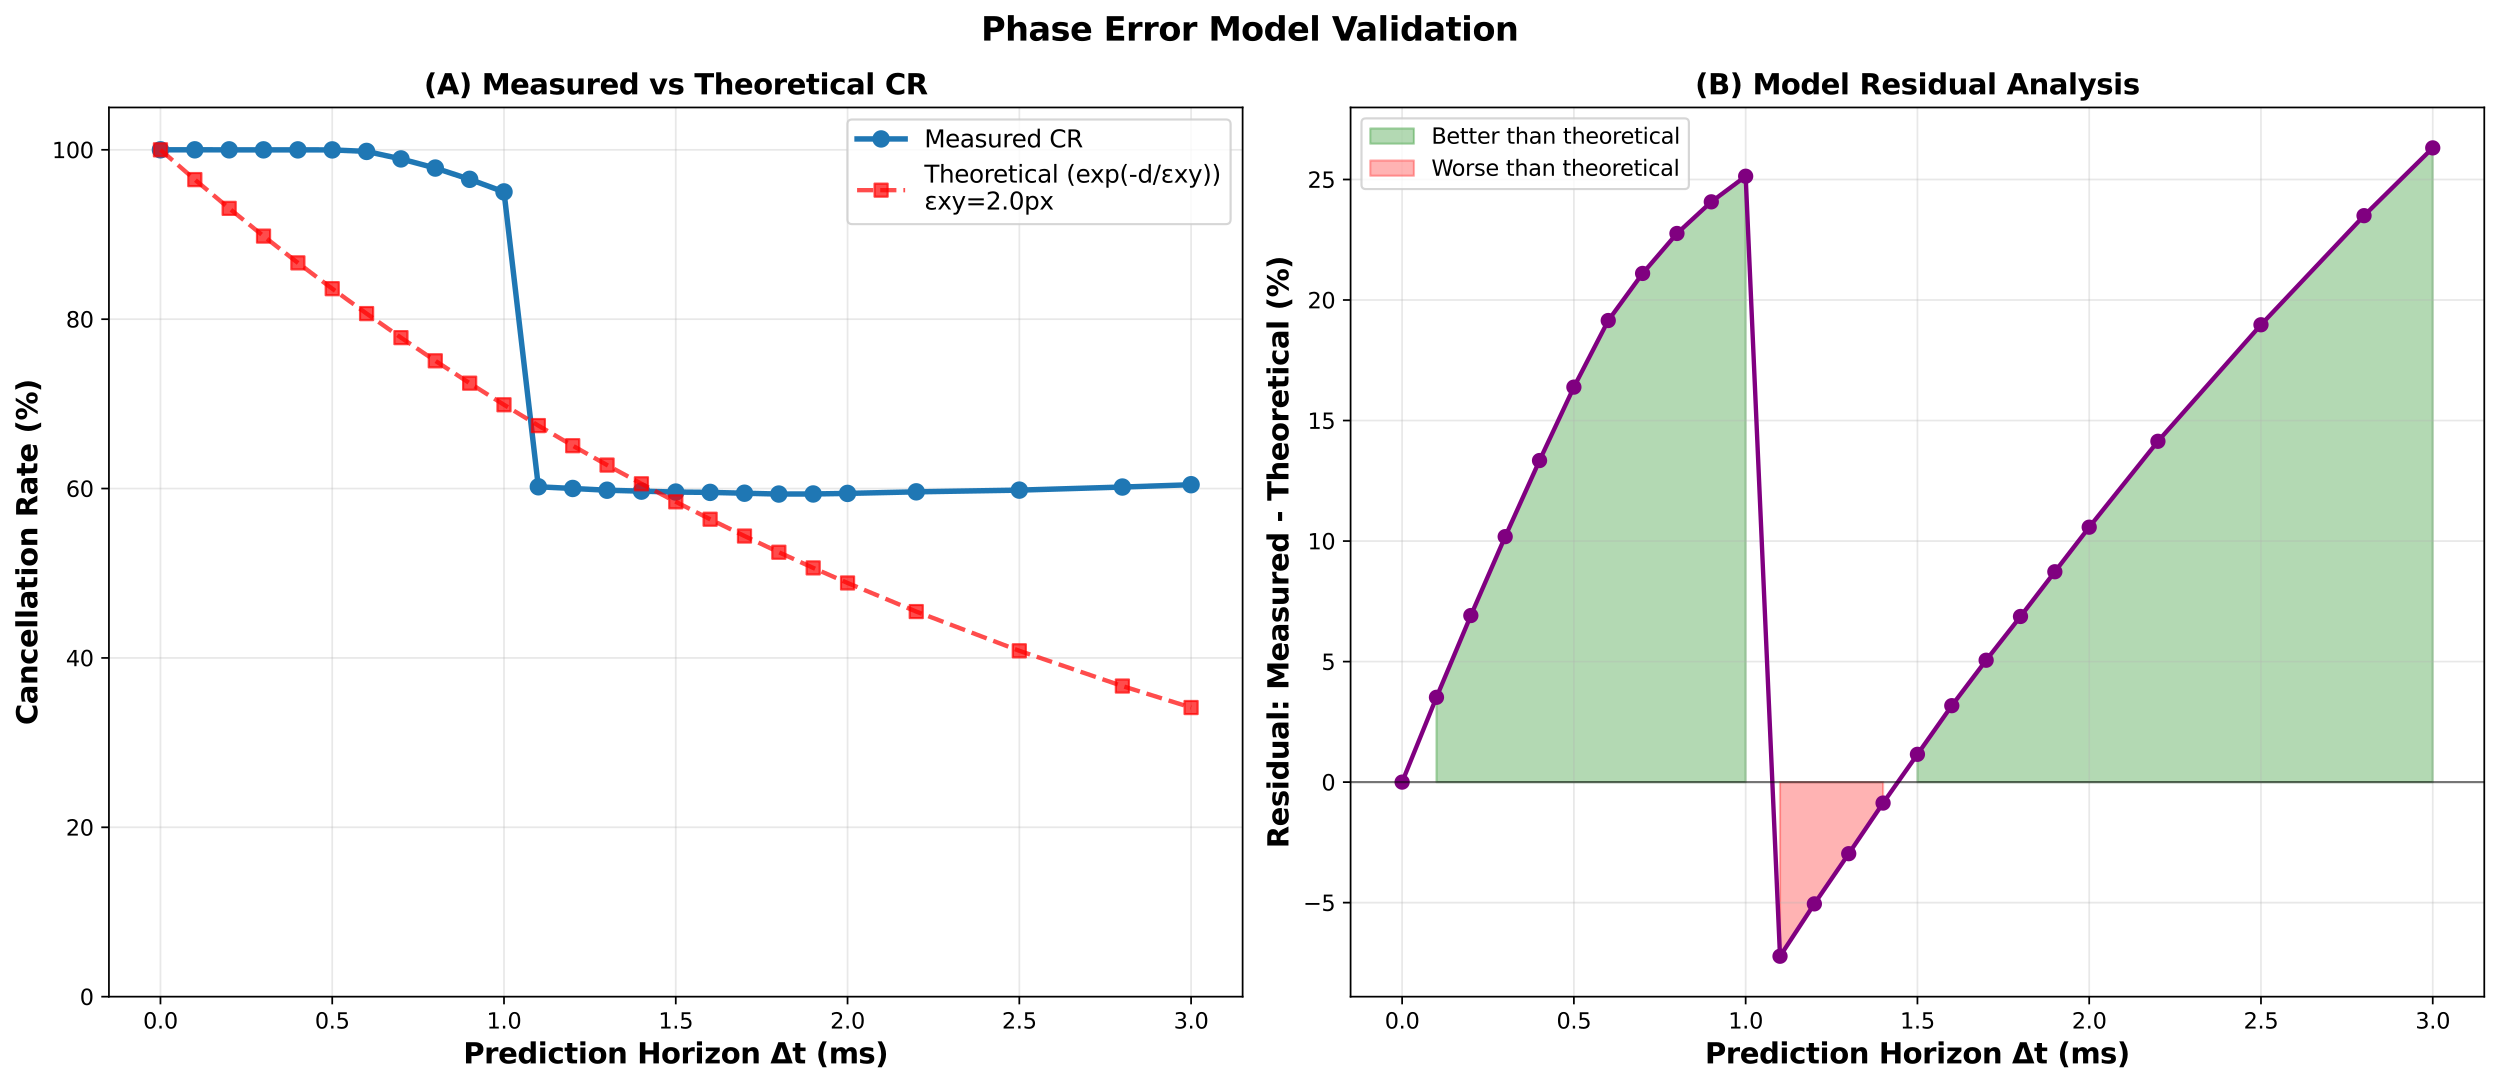 <?xml version="1.0" encoding="utf-8" standalone="no"?>
<!DOCTYPE svg PUBLIC "-//W3C//DTD SVG 1.1//EN"
  "http://www.w3.org/Graphics/SVG/1.1/DTD/svg11.dtd">
<svg xmlns:xlink="http://www.w3.org/1999/xlink" width="1144.519pt" height="496.74pt" viewBox="0 0 1144.519 496.74" xmlns="http://www.w3.org/2000/svg" version="1.1">
 <defs>
  <style type="text/css">*{stroke-linejoin: round; stroke-linecap: butt}</style>
 </defs>
 <g id="figure_1">
  <g id="patch_1">
   <path d="M 0 496.74 
L 1144.519 496.74 
L 1144.519 0 
L 0 0 
z
" style="fill: #ffffff"/>
  </g>
  <g id="axes_1">
   <g id="patch_2">
    <path d="M 49.869 456.28 
L 568.879 456.28 
L 568.879 49.2 
L 49.869 49.2 
z
" style="fill: #ffffff"/>
   </g>
   <g id="matplotlib.axis_1">
    <g id="xtick_1">
     <g id="line2d_1">
      <path d="M 73.46 456.28 
L 73.46 49.2 
" clip-path="url(#pa1272412ad)" style="fill: none; stroke: #b0b0b0; stroke-opacity: 0.3; stroke-width: 0.8; stroke-linecap: square"/>
     </g>
     <g id="line2d_2">
      <defs>
       <path id="m60f6a4aa0b" d="M 0 0 
L 0 3.5 
" style="stroke: #000000; stroke-width: 0.8"/>
      </defs>
      <g>
       <use xlink:href="#m60f6a4aa0b" x="73.46" y="456.28" style="stroke: #000000; stroke-width: 0.8"/>
      </g>
     </g>
     <g id="text_1">
      <!-- 0.0 -->
      <g transform="translate(65.509 470.878) scale(0.1 -0.1)">
       <defs>
        <path id="DejaVuSans-30" d="M 2034 4250 
Q 1547 4250 1301 3770 
Q 1056 3291 1056 2328 
Q 1056 1369 1301 889 
Q 1547 409 2034 409 
Q 2525 409 2770 889 
Q 3016 1369 3016 2328 
Q 3016 3291 2770 3770 
Q 2525 4250 2034 4250 
z
M 2034 4750 
Q 2819 4750 3233 4129 
Q 3647 3509 3647 2328 
Q 3647 1150 3233 529 
Q 2819 -91 2034 -91 
Q 1250 -91 836 529 
Q 422 1150 422 2328 
Q 422 3509 836 4129 
Q 1250 4750 2034 4750 
z
" transform="scale(0.016)"/>
        <path id="DejaVuSans-2e" d="M 684 794 
L 1344 794 
L 1344 0 
L 684 0 
L 684 794 
z
" transform="scale(0.016)"/>
       </defs>
       <use xlink:href="#DejaVuSans-30"/>
       <use xlink:href="#DejaVuSans-2e" x="63.623"/>
       <use xlink:href="#DejaVuSans-30" x="95.41"/>
      </g>
     </g>
    </g>
    <g id="xtick_2">
     <g id="line2d_3">
      <path d="M 152.098 456.28 
L 152.098 49.2 
" clip-path="url(#pa1272412ad)" style="fill: none; stroke: #b0b0b0; stroke-opacity: 0.3; stroke-width: 0.8; stroke-linecap: square"/>
     </g>
     <g id="line2d_4">
      <g>
       <use xlink:href="#m60f6a4aa0b" x="152.098" y="456.28" style="stroke: #000000; stroke-width: 0.8"/>
      </g>
     </g>
     <g id="text_2">
      <!-- 0.5 -->
      <g transform="translate(144.147 470.878) scale(0.1 -0.1)">
       <defs>
        <path id="DejaVuSans-35" d="M 691 4666 
L 3169 4666 
L 3169 4134 
L 1269 4134 
L 1269 2991 
Q 1406 3038 1543 3061 
Q 1681 3084 1819 3084 
Q 2600 3084 3056 2656 
Q 3513 2228 3513 1497 
Q 3513 744 3044 326 
Q 2575 -91 1722 -91 
Q 1428 -91 1123 -41 
Q 819 9 494 109 
L 494 744 
Q 775 591 1075 516 
Q 1375 441 1709 441 
Q 2250 441 2565 725 
Q 2881 1009 2881 1497 
Q 2881 1984 2565 2268 
Q 2250 2553 1709 2553 
Q 1456 2553 1204 2497 
Q 953 2441 691 2322 
L 691 4666 
z
" transform="scale(0.016)"/>
       </defs>
       <use xlink:href="#DejaVuSans-30"/>
       <use xlink:href="#DejaVuSans-2e" x="63.623"/>
       <use xlink:href="#DejaVuSans-35" x="95.41"/>
      </g>
     </g>
    </g>
    <g id="xtick_3">
     <g id="line2d_5">
      <path d="M 230.736 456.28 
L 230.736 49.2 
" clip-path="url(#pa1272412ad)" style="fill: none; stroke: #b0b0b0; stroke-opacity: 0.3; stroke-width: 0.8; stroke-linecap: square"/>
     </g>
     <g id="line2d_6">
      <g>
       <use xlink:href="#m60f6a4aa0b" x="230.736" y="456.28" style="stroke: #000000; stroke-width: 0.8"/>
      </g>
     </g>
     <g id="text_3">
      <!-- 1.0 -->
      <g transform="translate(222.785 470.878) scale(0.1 -0.1)">
       <defs>
        <path id="DejaVuSans-31" d="M 794 531 
L 1825 531 
L 1825 4091 
L 703 3866 
L 703 4441 
L 1819 4666 
L 2450 4666 
L 2450 531 
L 3481 531 
L 3481 0 
L 794 0 
L 794 531 
z
" transform="scale(0.016)"/>
       </defs>
       <use xlink:href="#DejaVuSans-31"/>
       <use xlink:href="#DejaVuSans-2e" x="63.623"/>
       <use xlink:href="#DejaVuSans-30" x="95.41"/>
      </g>
     </g>
    </g>
    <g id="xtick_4">
     <g id="line2d_7">
      <path d="M 309.374 456.28 
L 309.374 49.2 
" clip-path="url(#pa1272412ad)" style="fill: none; stroke: #b0b0b0; stroke-opacity: 0.3; stroke-width: 0.8; stroke-linecap: square"/>
     </g>
     <g id="line2d_8">
      <g>
       <use xlink:href="#m60f6a4aa0b" x="309.374" y="456.28" style="stroke: #000000; stroke-width: 0.8"/>
      </g>
     </g>
     <g id="text_4">
      <!-- 1.5 -->
      <g transform="translate(301.423 470.878) scale(0.1 -0.1)">
       <use xlink:href="#DejaVuSans-31"/>
       <use xlink:href="#DejaVuSans-2e" x="63.623"/>
       <use xlink:href="#DejaVuSans-35" x="95.41"/>
      </g>
     </g>
    </g>
    <g id="xtick_5">
     <g id="line2d_9">
      <path d="M 388.012 456.28 
L 388.012 49.2 
" clip-path="url(#pa1272412ad)" style="fill: none; stroke: #b0b0b0; stroke-opacity: 0.3; stroke-width: 0.8; stroke-linecap: square"/>
     </g>
     <g id="line2d_10">
      <g>
       <use xlink:href="#m60f6a4aa0b" x="388.012" y="456.28" style="stroke: #000000; stroke-width: 0.8"/>
      </g>
     </g>
     <g id="text_5">
      <!-- 2.0 -->
      <g transform="translate(380.06 470.878) scale(0.1 -0.1)">
       <defs>
        <path id="DejaVuSans-32" d="M 1228 531 
L 3431 531 
L 3431 0 
L 469 0 
L 469 531 
Q 828 903 1448 1529 
Q 2069 2156 2228 2338 
Q 2531 2678 2651 2914 
Q 2772 3150 2772 3378 
Q 2772 3750 2511 3984 
Q 2250 4219 1831 4219 
Q 1534 4219 1204 4116 
Q 875 4013 500 3803 
L 500 4441 
Q 881 4594 1212 4672 
Q 1544 4750 1819 4750 
Q 2544 4750 2975 4387 
Q 3406 4025 3406 3419 
Q 3406 3131 3298 2873 
Q 3191 2616 2906 2266 
Q 2828 2175 2409 1742 
Q 1991 1309 1228 531 
z
" transform="scale(0.016)"/>
       </defs>
       <use xlink:href="#DejaVuSans-32"/>
       <use xlink:href="#DejaVuSans-2e" x="63.623"/>
       <use xlink:href="#DejaVuSans-30" x="95.41"/>
      </g>
     </g>
    </g>
    <g id="xtick_6">
     <g id="line2d_11">
      <path d="M 466.65 456.28 
L 466.65 49.2 
" clip-path="url(#pa1272412ad)" style="fill: none; stroke: #b0b0b0; stroke-opacity: 0.3; stroke-width: 0.8; stroke-linecap: square"/>
     </g>
     <g id="line2d_12">
      <g>
       <use xlink:href="#m60f6a4aa0b" x="466.65" y="456.28" style="stroke: #000000; stroke-width: 0.8"/>
      </g>
     </g>
     <g id="text_6">
      <!-- 2.5 -->
      <g transform="translate(458.698 470.878) scale(0.1 -0.1)">
       <use xlink:href="#DejaVuSans-32"/>
       <use xlink:href="#DejaVuSans-2e" x="63.623"/>
       <use xlink:href="#DejaVuSans-35" x="95.41"/>
      </g>
     </g>
    </g>
    <g id="xtick_7">
     <g id="line2d_13">
      <path d="M 545.288 456.28 
L 545.288 49.2 
" clip-path="url(#pa1272412ad)" style="fill: none; stroke: #b0b0b0; stroke-opacity: 0.3; stroke-width: 0.8; stroke-linecap: square"/>
     </g>
     <g id="line2d_14">
      <g>
       <use xlink:href="#m60f6a4aa0b" x="545.288" y="456.28" style="stroke: #000000; stroke-width: 0.8"/>
      </g>
     </g>
     <g id="text_7">
      <!-- 3.0 -->
      <g transform="translate(537.336 470.878) scale(0.1 -0.1)">
       <defs>
        <path id="DejaVuSans-33" d="M 2597 2516 
Q 3050 2419 3304 2112 
Q 3559 1806 3559 1356 
Q 3559 666 3084 287 
Q 2609 -91 1734 -91 
Q 1441 -91 1130 -33 
Q 819 25 488 141 
L 488 750 
Q 750 597 1062 519 
Q 1375 441 1716 441 
Q 2309 441 2620 675 
Q 2931 909 2931 1356 
Q 2931 1769 2642 2001 
Q 2353 2234 1838 2234 
L 1294 2234 
L 1294 2753 
L 1863 2753 
Q 2328 2753 2575 2939 
Q 2822 3125 2822 3475 
Q 2822 3834 2567 4026 
Q 2313 4219 1838 4219 
Q 1578 4219 1281 4162 
Q 984 4106 628 3988 
L 628 4550 
Q 988 4650 1302 4700 
Q 1616 4750 1894 4750 
Q 2613 4750 3031 4423 
Q 3450 4097 3450 3541 
Q 3450 3153 3228 2886 
Q 3006 2619 2597 2516 
z
" transform="scale(0.016)"/>
       </defs>
       <use xlink:href="#DejaVuSans-33"/>
       <use xlink:href="#DejaVuSans-2e" x="63.623"/>
       <use xlink:href="#DejaVuSans-30" x="95.41"/>
      </g>
     </g>
    </g>
    <g id="text_8">
     <!-- Prediction Horizon Δt (ms) -->
     <g transform="translate(212.11 486.836) scale(0.13 -0.13)">
      <defs>
       <path id="DejaVuSans-Bold-50" d="M 588 4666 
L 2584 4666 
Q 3475 4666 3951 4270 
Q 4428 3875 4428 3144 
Q 4428 2409 3951 2014 
Q 3475 1619 2584 1619 
L 1791 1619 
L 1791 0 
L 588 0 
L 588 4666 
z
M 1791 3794 
L 1791 2491 
L 2456 2491 
Q 2806 2491 2997 2661 
Q 3188 2831 3188 3144 
Q 3188 3456 2997 3625 
Q 2806 3794 2456 3794 
L 1791 3794 
z
" transform="scale(0.016)"/>
       <path id="DejaVuSans-Bold-72" d="M 3138 2547 
Q 2991 2616 2845 2648 
Q 2700 2681 2553 2681 
Q 2122 2681 1889 2404 
Q 1656 2128 1656 1613 
L 1656 0 
L 538 0 
L 538 3500 
L 1656 3500 
L 1656 2925 
Q 1872 3269 2151 3426 
Q 2431 3584 2822 3584 
Q 2878 3584 2943 3579 
Q 3009 3575 3134 3559 
L 3138 2547 
z
" transform="scale(0.016)"/>
       <path id="DejaVuSans-Bold-65" d="M 4031 1759 
L 4031 1441 
L 1416 1441 
Q 1456 1047 1700 850 
Q 1944 653 2381 653 
Q 2734 653 3104 758 
Q 3475 863 3866 1075 
L 3866 213 
Q 3469 63 3072 -14 
Q 2675 -91 2278 -91 
Q 1328 -91 801 392 
Q 275 875 275 1747 
Q 275 2603 792 3093 
Q 1309 3584 2216 3584 
Q 3041 3584 3536 3087 
Q 4031 2591 4031 1759 
z
M 2881 2131 
Q 2881 2450 2695 2645 
Q 2509 2841 2209 2841 
Q 1884 2841 1681 2658 
Q 1478 2475 1428 2131 
L 2881 2131 
z
" transform="scale(0.016)"/>
       <path id="DejaVuSans-Bold-64" d="M 2919 2988 
L 2919 4863 
L 4044 4863 
L 4044 0 
L 2919 0 
L 2919 506 
Q 2688 197 2409 53 
Q 2131 -91 1766 -91 
Q 1119 -91 703 423 
Q 288 938 288 1747 
Q 288 2556 703 3070 
Q 1119 3584 1766 3584 
Q 2128 3584 2408 3439 
Q 2688 3294 2919 2988 
z
M 2181 722 
Q 2541 722 2730 984 
Q 2919 1247 2919 1747 
Q 2919 2247 2730 2509 
Q 2541 2772 2181 2772 
Q 1825 2772 1636 2509 
Q 1447 2247 1447 1747 
Q 1447 1247 1636 984 
Q 1825 722 2181 722 
z
" transform="scale(0.016)"/>
       <path id="DejaVuSans-Bold-69" d="M 538 3500 
L 1656 3500 
L 1656 0 
L 538 0 
L 538 3500 
z
M 538 4863 
L 1656 4863 
L 1656 3950 
L 538 3950 
L 538 4863 
z
" transform="scale(0.016)"/>
       <path id="DejaVuSans-Bold-63" d="M 3366 3391 
L 3366 2478 
Q 3138 2634 2908 2709 
Q 2678 2784 2431 2784 
Q 1963 2784 1702 2511 
Q 1441 2238 1441 1747 
Q 1441 1256 1702 982 
Q 1963 709 2431 709 
Q 2694 709 2930 787 
Q 3166 866 3366 1019 
L 3366 103 
Q 3103 6 2833 -42 
Q 2563 -91 2291 -91 
Q 1344 -91 809 395 
Q 275 881 275 1747 
Q 275 2613 809 3098 
Q 1344 3584 2291 3584 
Q 2566 3584 2833 3536 
Q 3100 3488 3366 3391 
z
" transform="scale(0.016)"/>
       <path id="DejaVuSans-Bold-74" d="M 1759 4494 
L 1759 3500 
L 2913 3500 
L 2913 2700 
L 1759 2700 
L 1759 1216 
Q 1759 972 1856 886 
Q 1953 800 2241 800 
L 2816 800 
L 2816 0 
L 1856 0 
Q 1194 0 917 276 
Q 641 553 641 1216 
L 641 2700 
L 84 2700 
L 84 3500 
L 641 3500 
L 641 4494 
L 1759 4494 
z
" transform="scale(0.016)"/>
       <path id="DejaVuSans-Bold-6f" d="M 2203 2784 
Q 1831 2784 1636 2517 
Q 1441 2250 1441 1747 
Q 1441 1244 1636 976 
Q 1831 709 2203 709 
Q 2569 709 2762 976 
Q 2956 1244 2956 1747 
Q 2956 2250 2762 2517 
Q 2569 2784 2203 2784 
z
M 2203 3584 
Q 3106 3584 3614 3096 
Q 4122 2609 4122 1747 
Q 4122 884 3614 396 
Q 3106 -91 2203 -91 
Q 1297 -91 786 396 
Q 275 884 275 1747 
Q 275 2609 786 3096 
Q 1297 3584 2203 3584 
z
" transform="scale(0.016)"/>
       <path id="DejaVuSans-Bold-6e" d="M 4056 2131 
L 4056 0 
L 2931 0 
L 2931 347 
L 2931 1631 
Q 2931 2084 2911 2256 
Q 2891 2428 2841 2509 
Q 2775 2619 2662 2680 
Q 2550 2741 2406 2741 
Q 2056 2741 1856 2470 
Q 1656 2200 1656 1722 
L 1656 0 
L 538 0 
L 538 3500 
L 1656 3500 
L 1656 2988 
Q 1909 3294 2193 3439 
Q 2478 3584 2822 3584 
Q 3428 3584 3742 3212 
Q 4056 2841 4056 2131 
z
" transform="scale(0.016)"/>
       <path id="DejaVuSans-Bold-20" transform="scale(0.016)"/>
       <path id="DejaVuSans-Bold-48" d="M 588 4666 
L 1791 4666 
L 1791 2888 
L 3566 2888 
L 3566 4666 
L 4769 4666 
L 4769 0 
L 3566 0 
L 3566 1978 
L 1791 1978 
L 1791 0 
L 588 0 
L 588 4666 
z
" transform="scale(0.016)"/>
       <path id="DejaVuSans-Bold-7a" d="M 366 3500 
L 3419 3500 
L 3419 2719 
L 1575 800 
L 3419 800 
L 3419 0 
L 288 0 
L 288 781 
L 2131 2700 
L 366 2700 
L 366 3500 
z
" transform="scale(0.016)"/>
       <path id="DejaVuSans-Bold-394" d="M 4922 0 
L 31 0 
L 1759 4666 
L 3194 4666 
L 4922 0 
z
M 1559 909 
L 3384 909 
L 2478 3572 
L 1559 909 
z
" transform="scale(0.016)"/>
       <path id="DejaVuSans-Bold-28" d="M 2413 -844 
L 1484 -844 
Q 1006 -72 778 623 
Q 550 1319 550 2003 
Q 550 2688 779 3389 
Q 1009 4091 1484 4856 
L 2413 4856 
Q 2013 4116 1813 3408 
Q 1613 2700 1613 2009 
Q 1613 1319 1811 609 
Q 2009 -100 2413 -844 
z
" transform="scale(0.016)"/>
       <path id="DejaVuSans-Bold-6d" d="M 3781 2919 
Q 3994 3244 4286 3414 
Q 4578 3584 4928 3584 
Q 5531 3584 5847 3212 
Q 6163 2841 6163 2131 
L 6163 0 
L 5038 0 
L 5038 1825 
Q 5041 1866 5042 1909 
Q 5044 1953 5044 2034 
Q 5044 2406 4934 2573 
Q 4825 2741 4581 2741 
Q 4263 2741 4089 2478 
Q 3916 2216 3909 1719 
L 3909 0 
L 2784 0 
L 2784 1825 
Q 2784 2406 2684 2573 
Q 2584 2741 2328 2741 
Q 2006 2741 1831 2477 
Q 1656 2213 1656 1722 
L 1656 0 
L 531 0 
L 531 3500 
L 1656 3500 
L 1656 2988 
Q 1863 3284 2130 3434 
Q 2397 3584 2719 3584 
Q 3081 3584 3359 3409 
Q 3638 3234 3781 2919 
z
" transform="scale(0.016)"/>
       <path id="DejaVuSans-Bold-73" d="M 3272 3391 
L 3272 2541 
Q 2913 2691 2578 2766 
Q 2244 2841 1947 2841 
Q 1628 2841 1473 2761 
Q 1319 2681 1319 2516 
Q 1319 2381 1436 2309 
Q 1553 2238 1856 2203 
L 2053 2175 
Q 2913 2066 3209 1816 
Q 3506 1566 3506 1031 
Q 3506 472 3093 190 
Q 2681 -91 1863 -91 
Q 1516 -91 1145 -36 
Q 775 19 384 128 
L 384 978 
Q 719 816 1070 734 
Q 1422 653 1784 653 
Q 2113 653 2278 743 
Q 2444 834 2444 1013 
Q 2444 1163 2330 1236 
Q 2216 1309 1875 1350 
L 1678 1375 
Q 931 1469 631 1722 
Q 331 1975 331 2491 
Q 331 3047 712 3315 
Q 1094 3584 1881 3584 
Q 2191 3584 2531 3537 
Q 2872 3491 3272 3391 
z
" transform="scale(0.016)"/>
       <path id="DejaVuSans-Bold-29" d="M 513 -844 
Q 913 -100 1113 609 
Q 1313 1319 1313 2009 
Q 1313 2700 1113 3408 
Q 913 4116 513 4856 
L 1441 4856 
Q 1916 4091 2145 3389 
Q 2375 2688 2375 2003 
Q 2375 1319 2147 623 
Q 1919 -72 1441 -844 
L 513 -844 
z
" transform="scale(0.016)"/>
      </defs>
      <use xlink:href="#DejaVuSans-Bold-50"/>
      <use xlink:href="#DejaVuSans-Bold-72" x="73.291"/>
      <use xlink:href="#DejaVuSans-Bold-65" x="122.607"/>
      <use xlink:href="#DejaVuSans-Bold-64" x="190.43"/>
      <use xlink:href="#DejaVuSans-Bold-69" x="262.012"/>
      <use xlink:href="#DejaVuSans-Bold-63" x="296.289"/>
      <use xlink:href="#DejaVuSans-Bold-74" x="355.566"/>
      <use xlink:href="#DejaVuSans-Bold-69" x="403.369"/>
      <use xlink:href="#DejaVuSans-Bold-6f" x="437.646"/>
      <use xlink:href="#DejaVuSans-Bold-6e" x="506.348"/>
      <use xlink:href="#DejaVuSans-Bold-20" x="577.539"/>
      <use xlink:href="#DejaVuSans-Bold-48" x="612.354"/>
      <use xlink:href="#DejaVuSans-Bold-6f" x="696.045"/>
      <use xlink:href="#DejaVuSans-Bold-72" x="764.746"/>
      <use xlink:href="#DejaVuSans-Bold-69" x="814.062"/>
      <use xlink:href="#DejaVuSans-Bold-7a" x="848.34"/>
      <use xlink:href="#DejaVuSans-Bold-6f" x="906.543"/>
      <use xlink:href="#DejaVuSans-Bold-6e" x="975.244"/>
      <use xlink:href="#DejaVuSans-Bold-20" x="1046.436"/>
      <use xlink:href="#DejaVuSans-Bold-394" x="1081.25"/>
      <use xlink:href="#DejaVuSans-Bold-74" x="1158.643"/>
      <use xlink:href="#DejaVuSans-Bold-20" x="1206.445"/>
      <use xlink:href="#DejaVuSans-Bold-28" x="1241.26"/>
      <use xlink:href="#DejaVuSans-Bold-6d" x="1286.963"/>
      <use xlink:href="#DejaVuSans-Bold-73" x="1391.162"/>
      <use xlink:href="#DejaVuSans-Bold-29" x="1450.684"/>
     </g>
    </g>
   </g>
   <g id="matplotlib.axis_2">
    <g id="ytick_1">
     <g id="line2d_15">
      <path d="M 49.869 456.28 
L 568.879 456.28 
" clip-path="url(#pa1272412ad)" style="fill: none; stroke: #b0b0b0; stroke-opacity: 0.3; stroke-width: 0.8; stroke-linecap: square"/>
     </g>
     <g id="line2d_16">
      <defs>
       <path id="m0ab3b6f114" d="M 0 0 
L -3.5 0 
" style="stroke: #000000; stroke-width: 0.8"/>
      </defs>
      <g>
       <use xlink:href="#m0ab3b6f114" x="49.869" y="456.28" style="stroke: #000000; stroke-width: 0.8"/>
      </g>
     </g>
     <g id="text_9">
      <!-- 0 -->
      <g transform="translate(36.507 460.079) scale(0.1 -0.1)">
       <use xlink:href="#DejaVuSans-30"/>
      </g>
     </g>
    </g>
    <g id="ytick_2">
     <g id="line2d_17">
      <path d="M 49.869 378.741 
L 568.879 378.741 
" clip-path="url(#pa1272412ad)" style="fill: none; stroke: #b0b0b0; stroke-opacity: 0.3; stroke-width: 0.8; stroke-linecap: square"/>
     </g>
     <g id="line2d_18">
      <g>
       <use xlink:href="#m0ab3b6f114" x="49.869" y="378.741" style="stroke: #000000; stroke-width: 0.8"/>
      </g>
     </g>
     <g id="text_10">
      <!-- 20 -->
      <g transform="translate(30.144 382.54) scale(0.1 -0.1)">
       <use xlink:href="#DejaVuSans-32"/>
       <use xlink:href="#DejaVuSans-30" x="63.623"/>
      </g>
     </g>
    </g>
    <g id="ytick_3">
     <g id="line2d_19">
      <path d="M 49.869 301.202 
L 568.879 301.202 
" clip-path="url(#pa1272412ad)" style="fill: none; stroke: #b0b0b0; stroke-opacity: 0.3; stroke-width: 0.8; stroke-linecap: square"/>
     </g>
     <g id="line2d_20">
      <g>
       <use xlink:href="#m0ab3b6f114" x="49.869" y="301.202" style="stroke: #000000; stroke-width: 0.8"/>
      </g>
     </g>
     <g id="text_11">
      <!-- 40 -->
      <g transform="translate(30.144 305.001) scale(0.1 -0.1)">
       <defs>
        <path id="DejaVuSans-34" d="M 2419 4116 
L 825 1625 
L 2419 1625 
L 2419 4116 
z
M 2253 4666 
L 3047 4666 
L 3047 1625 
L 3713 1625 
L 3713 1100 
L 3047 1100 
L 3047 0 
L 2419 0 
L 2419 1100 
L 313 1100 
L 313 1709 
L 2253 4666 
z
" transform="scale(0.016)"/>
       </defs>
       <use xlink:href="#DejaVuSans-34"/>
       <use xlink:href="#DejaVuSans-30" x="63.623"/>
      </g>
     </g>
    </g>
    <g id="ytick_4">
     <g id="line2d_21">
      <path d="M 49.869 223.663 
L 568.879 223.663 
" clip-path="url(#pa1272412ad)" style="fill: none; stroke: #b0b0b0; stroke-opacity: 0.3; stroke-width: 0.8; stroke-linecap: square"/>
     </g>
     <g id="line2d_22">
      <g>
       <use xlink:href="#m0ab3b6f114" x="49.869" y="223.663" style="stroke: #000000; stroke-width: 0.8"/>
      </g>
     </g>
     <g id="text_12">
      <!-- 60 -->
      <g transform="translate(30.144 227.462) scale(0.1 -0.1)">
       <defs>
        <path id="DejaVuSans-36" d="M 2113 2584 
Q 1688 2584 1439 2293 
Q 1191 2003 1191 1497 
Q 1191 994 1439 701 
Q 1688 409 2113 409 
Q 2538 409 2786 701 
Q 3034 994 3034 1497 
Q 3034 2003 2786 2293 
Q 2538 2584 2113 2584 
z
M 3366 4563 
L 3366 3988 
Q 3128 4100 2886 4159 
Q 2644 4219 2406 4219 
Q 1781 4219 1451 3797 
Q 1122 3375 1075 2522 
Q 1259 2794 1537 2939 
Q 1816 3084 2150 3084 
Q 2853 3084 3261 2657 
Q 3669 2231 3669 1497 
Q 3669 778 3244 343 
Q 2819 -91 2113 -91 
Q 1303 -91 875 529 
Q 447 1150 447 2328 
Q 447 3434 972 4092 
Q 1497 4750 2381 4750 
Q 2619 4750 2861 4703 
Q 3103 4656 3366 4563 
z
" transform="scale(0.016)"/>
       </defs>
       <use xlink:href="#DejaVuSans-36"/>
       <use xlink:href="#DejaVuSans-30" x="63.623"/>
      </g>
     </g>
    </g>
    <g id="ytick_5">
     <g id="line2d_23">
      <path d="M 49.869 146.124 
L 568.879 146.124 
" clip-path="url(#pa1272412ad)" style="fill: none; stroke: #b0b0b0; stroke-opacity: 0.3; stroke-width: 0.8; stroke-linecap: square"/>
     </g>
     <g id="line2d_24">
      <g>
       <use xlink:href="#m0ab3b6f114" x="49.869" y="146.124" style="stroke: #000000; stroke-width: 0.8"/>
      </g>
     </g>
     <g id="text_13">
      <!-- 80 -->
      <g transform="translate(30.144 149.923) scale(0.1 -0.1)">
       <defs>
        <path id="DejaVuSans-38" d="M 2034 2216 
Q 1584 2216 1326 1975 
Q 1069 1734 1069 1313 
Q 1069 891 1326 650 
Q 1584 409 2034 409 
Q 2484 409 2743 651 
Q 3003 894 3003 1313 
Q 3003 1734 2745 1975 
Q 2488 2216 2034 2216 
z
M 1403 2484 
Q 997 2584 770 2862 
Q 544 3141 544 3541 
Q 544 4100 942 4425 
Q 1341 4750 2034 4750 
Q 2731 4750 3128 4425 
Q 3525 4100 3525 3541 
Q 3525 3141 3298 2862 
Q 3072 2584 2669 2484 
Q 3125 2378 3379 2068 
Q 3634 1759 3634 1313 
Q 3634 634 3220 271 
Q 2806 -91 2034 -91 
Q 1263 -91 848 271 
Q 434 634 434 1313 
Q 434 1759 690 2068 
Q 947 2378 1403 2484 
z
M 1172 3481 
Q 1172 3119 1398 2916 
Q 1625 2713 2034 2713 
Q 2441 2713 2670 2916 
Q 2900 3119 2900 3481 
Q 2900 3844 2670 4047 
Q 2441 4250 2034 4250 
Q 1625 4250 1398 4047 
Q 1172 3844 1172 3481 
z
" transform="scale(0.016)"/>
       </defs>
       <use xlink:href="#DejaVuSans-38"/>
       <use xlink:href="#DejaVuSans-30" x="63.623"/>
      </g>
     </g>
    </g>
    <g id="ytick_6">
     <g id="line2d_25">
      <path d="M 49.869 68.585 
L 568.879 68.585 
" clip-path="url(#pa1272412ad)" style="fill: none; stroke: #b0b0b0; stroke-opacity: 0.3; stroke-width: 0.8; stroke-linecap: square"/>
     </g>
     <g id="line2d_26">
      <g>
       <use xlink:href="#m0ab3b6f114" x="49.869" y="68.585" style="stroke: #000000; stroke-width: 0.8"/>
      </g>
     </g>
     <g id="text_14">
      <!-- 100 -->
      <g transform="translate(23.782 72.384) scale(0.1 -0.1)">
       <use xlink:href="#DejaVuSans-31"/>
       <use xlink:href="#DejaVuSans-30" x="63.623"/>
       <use xlink:href="#DejaVuSans-30" x="127.246"/>
      </g>
     </g>
    </g>
    <g id="text_15">
     <!-- Cancellation Rate (%) -->
     <g transform="translate(17.078 331.945) rotate(-90) scale(0.13 -0.13)">
      <defs>
       <path id="DejaVuSans-Bold-43" d="M 4288 256 
Q 3956 84 3597 -3 
Q 3238 -91 2847 -91 
Q 1681 -91 1000 561 
Q 319 1213 319 2328 
Q 319 3447 1000 4098 
Q 1681 4750 2847 4750 
Q 3238 4750 3597 4662 
Q 3956 4575 4288 4403 
L 4288 3438 
Q 3953 3666 3628 3772 
Q 3303 3878 2944 3878 
Q 2300 3878 1931 3465 
Q 1563 3053 1563 2328 
Q 1563 1606 1931 1193 
Q 2300 781 2944 781 
Q 3303 781 3628 887 
Q 3953 994 4288 1222 
L 4288 256 
z
" transform="scale(0.016)"/>
       <path id="DejaVuSans-Bold-61" d="M 2106 1575 
Q 1756 1575 1579 1456 
Q 1403 1338 1403 1106 
Q 1403 894 1545 773 
Q 1688 653 1941 653 
Q 2256 653 2472 879 
Q 2688 1106 2688 1447 
L 2688 1575 
L 2106 1575 
z
M 3816 1997 
L 3816 0 
L 2688 0 
L 2688 519 
Q 2463 200 2181 54 
Q 1900 -91 1497 -91 
Q 953 -91 614 226 
Q 275 544 275 1050 
Q 275 1666 698 1953 
Q 1122 2241 2028 2241 
L 2688 2241 
L 2688 2328 
Q 2688 2594 2478 2717 
Q 2269 2841 1825 2841 
Q 1466 2841 1156 2769 
Q 847 2697 581 2553 
L 581 3406 
Q 941 3494 1303 3539 
Q 1666 3584 2028 3584 
Q 2975 3584 3395 3211 
Q 3816 2838 3816 1997 
z
" transform="scale(0.016)"/>
       <path id="DejaVuSans-Bold-6c" d="M 538 4863 
L 1656 4863 
L 1656 0 
L 538 0 
L 538 4863 
z
" transform="scale(0.016)"/>
       <path id="DejaVuSans-Bold-52" d="M 2297 2597 
Q 2675 2597 2839 2737 
Q 3003 2878 3003 3200 
Q 3003 3519 2839 3656 
Q 2675 3794 2297 3794 
L 1791 3794 
L 1791 2597 
L 2297 2597 
z
M 1791 1766 
L 1791 0 
L 588 0 
L 588 4666 
L 2425 4666 
Q 3347 4666 3776 4356 
Q 4206 4047 4206 3378 
Q 4206 2916 3982 2619 
Q 3759 2322 3309 2181 
Q 3556 2125 3751 1926 
Q 3947 1728 4147 1325 
L 4800 0 
L 3519 0 
L 2950 1159 
Q 2778 1509 2601 1637 
Q 2425 1766 2131 1766 
L 1791 1766 
z
" transform="scale(0.016)"/>
       <path id="DejaVuSans-Bold-25" d="M 4959 1925 
Q 4738 1925 4616 1733 
Q 4494 1541 4494 1184 
Q 4494 825 4614 633 
Q 4734 441 4959 441 
Q 5184 441 5303 633 
Q 5422 825 5422 1184 
Q 5422 1541 5301 1733 
Q 5181 1925 4959 1925 
z
M 4959 2450 
Q 5541 2450 5875 2112 
Q 6209 1775 6209 1184 
Q 6209 594 5875 251 
Q 5541 -91 4959 -91 
Q 4378 -91 4042 251 
Q 3706 594 3706 1184 
Q 3706 1772 4042 2111 
Q 4378 2450 4959 2450 
z
M 2094 -91 
L 1403 -91 
L 4319 4750 
L 5013 4750 
L 2094 -91 
z
M 1453 4750 
Q 2034 4750 2367 4411 
Q 2700 4072 2700 3481 
Q 2700 2891 2367 2550 
Q 2034 2209 1453 2209 
Q 872 2209 539 2550 
Q 206 2891 206 3481 
Q 206 4072 539 4411 
Q 872 4750 1453 4750 
z
M 1453 4225 
Q 1228 4225 1106 4031 
Q 984 3838 984 3481 
Q 984 3122 1106 2926 
Q 1228 2731 1453 2731 
Q 1678 2731 1798 2926 
Q 1919 3122 1919 3481 
Q 1919 3838 1797 4031 
Q 1675 4225 1453 4225 
z
" transform="scale(0.016)"/>
      </defs>
      <use xlink:href="#DejaVuSans-Bold-43"/>
      <use xlink:href="#DejaVuSans-Bold-61" x="73.389"/>
      <use xlink:href="#DejaVuSans-Bold-6e" x="140.869"/>
      <use xlink:href="#DejaVuSans-Bold-63" x="212.061"/>
      <use xlink:href="#DejaVuSans-Bold-65" x="271.338"/>
      <use xlink:href="#DejaVuSans-Bold-6c" x="339.16"/>
      <use xlink:href="#DejaVuSans-Bold-6c" x="373.438"/>
      <use xlink:href="#DejaVuSans-Bold-61" x="407.715"/>
      <use xlink:href="#DejaVuSans-Bold-74" x="475.195"/>
      <use xlink:href="#DejaVuSans-Bold-69" x="522.998"/>
      <use xlink:href="#DejaVuSans-Bold-6f" x="557.275"/>
      <use xlink:href="#DejaVuSans-Bold-6e" x="625.977"/>
      <use xlink:href="#DejaVuSans-Bold-20" x="697.168"/>
      <use xlink:href="#DejaVuSans-Bold-52" x="731.982"/>
      <use xlink:href="#DejaVuSans-Bold-61" x="808.984"/>
      <use xlink:href="#DejaVuSans-Bold-74" x="876.465"/>
      <use xlink:href="#DejaVuSans-Bold-65" x="924.268"/>
      <use xlink:href="#DejaVuSans-Bold-20" x="992.09"/>
      <use xlink:href="#DejaVuSans-Bold-28" x="1026.904"/>
      <use xlink:href="#DejaVuSans-Bold-25" x="1072.607"/>
      <use xlink:href="#DejaVuSans-Bold-29" x="1172.803"/>
     </g>
    </g>
   </g>
   <g id="line2d_27">
    <path d="M 73.46 68.585 
L 89.188 68.589 
L 104.916 68.598 
L 120.643 68.606 
L 136.371 68.617 
L 152.098 68.629 
L 167.826 69.322 
L 183.553 72.751 
L 199.281 76.94 
L 215.009 82.094 
L 230.736 87.858 
L 246.464 222.85 
L 262.191 223.625 
L 277.919 224.428 
L 293.646 224.849 
L 309.374 225.273 
L 325.102 225.418 
L 340.829 225.8 
L 356.557 226.182 
L 372.284 226.147 
L 388.012 225.886 
L 419.467 225.166 
L 466.65 224.385 
L 513.833 222.97 
L 545.288 221.899 
" clip-path="url(#pa1272412ad)" style="fill: none; stroke: #1f77b4; stroke-width: 2.5; stroke-linecap: square"/>
    <defs>
     <path id="m596a28f0ff" d="M 0 3.5 
C 0.928 3.5 1.819 3.131 2.475 2.475 
C 3.131 1.819 3.5 0.928 3.5 0 
C 3.5 -0.928 3.131 -1.819 2.475 -2.475 
C 1.819 -3.131 0.928 -3.5 0 -3.5 
C -0.928 -3.5 -1.819 -3.131 -2.475 -2.475 
C -3.131 -1.819 -3.5 -0.928 -3.5 0 
C -3.5 0.928 -3.131 1.819 -2.475 2.475 
C -1.819 3.131 -0.928 3.5 0 3.5 
z
" style="stroke: #1f77b4"/>
    </defs>
    <g clip-path="url(#pa1272412ad)">
     <use xlink:href="#m596a28f0ff" x="73.46" y="68.585" style="fill: #1f77b4; stroke: #1f77b4"/>
     <use xlink:href="#m596a28f0ff" x="89.188" y="68.589" style="fill: #1f77b4; stroke: #1f77b4"/>
     <use xlink:href="#m596a28f0ff" x="104.916" y="68.598" style="fill: #1f77b4; stroke: #1f77b4"/>
     <use xlink:href="#m596a28f0ff" x="120.643" y="68.606" style="fill: #1f77b4; stroke: #1f77b4"/>
     <use xlink:href="#m596a28f0ff" x="136.371" y="68.617" style="fill: #1f77b4; stroke: #1f77b4"/>
     <use xlink:href="#m596a28f0ff" x="152.098" y="68.629" style="fill: #1f77b4; stroke: #1f77b4"/>
     <use xlink:href="#m596a28f0ff" x="167.826" y="69.322" style="fill: #1f77b4; stroke: #1f77b4"/>
     <use xlink:href="#m596a28f0ff" x="183.553" y="72.751" style="fill: #1f77b4; stroke: #1f77b4"/>
     <use xlink:href="#m596a28f0ff" x="199.281" y="76.94" style="fill: #1f77b4; stroke: #1f77b4"/>
     <use xlink:href="#m596a28f0ff" x="215.009" y="82.094" style="fill: #1f77b4; stroke: #1f77b4"/>
     <use xlink:href="#m596a28f0ff" x="230.736" y="87.858" style="fill: #1f77b4; stroke: #1f77b4"/>
     <use xlink:href="#m596a28f0ff" x="246.464" y="222.85" style="fill: #1f77b4; stroke: #1f77b4"/>
     <use xlink:href="#m596a28f0ff" x="262.191" y="223.625" style="fill: #1f77b4; stroke: #1f77b4"/>
     <use xlink:href="#m596a28f0ff" x="277.919" y="224.428" style="fill: #1f77b4; stroke: #1f77b4"/>
     <use xlink:href="#m596a28f0ff" x="293.646" y="224.849" style="fill: #1f77b4; stroke: #1f77b4"/>
     <use xlink:href="#m596a28f0ff" x="309.374" y="225.273" style="fill: #1f77b4; stroke: #1f77b4"/>
     <use xlink:href="#m596a28f0ff" x="325.102" y="225.418" style="fill: #1f77b4; stroke: #1f77b4"/>
     <use xlink:href="#m596a28f0ff" x="340.829" y="225.8" style="fill: #1f77b4; stroke: #1f77b4"/>
     <use xlink:href="#m596a28f0ff" x="356.557" y="226.182" style="fill: #1f77b4; stroke: #1f77b4"/>
     <use xlink:href="#m596a28f0ff" x="372.284" y="226.147" style="fill: #1f77b4; stroke: #1f77b4"/>
     <use xlink:href="#m596a28f0ff" x="388.012" y="225.886" style="fill: #1f77b4; stroke: #1f77b4"/>
     <use xlink:href="#m596a28f0ff" x="419.467" y="225.166" style="fill: #1f77b4; stroke: #1f77b4"/>
     <use xlink:href="#m596a28f0ff" x="466.65" y="224.385" style="fill: #1f77b4; stroke: #1f77b4"/>
     <use xlink:href="#m596a28f0ff" x="513.833" y="222.97" style="fill: #1f77b4; stroke: #1f77b4"/>
     <use xlink:href="#m596a28f0ff" x="545.288" y="221.899" style="fill: #1f77b4; stroke: #1f77b4"/>
    </g>
   </g>
   <g id="line2d_28">
    <path d="M 73.46 68.585 
L 89.188 82.226 
L 104.916 95.388 
L 120.643 108.086 
L 136.371 120.338 
L 152.098 132.158 
L 167.826 143.563 
L 183.553 154.566 
L 199.281 165.182 
L 215.009 175.425 
L 230.736 185.307 
L 246.464 194.841 
L 262.191 204.04 
L 277.919 212.916 
L 293.646 221.479 
L 309.374 229.74 
L 325.102 237.711 
L 340.829 245.402 
L 356.557 252.822 
L 372.284 259.981 
L 388.012 266.888 
L 419.467 279.981 
L 466.65 297.944 
L 513.833 314.076 
L 545.288 323.908 
" clip-path="url(#pa1272412ad)" style="fill: none; stroke-dasharray: 7.4,3.2; stroke-dashoffset: 0; stroke: #ff0000; stroke-opacity: 0.7; stroke-width: 2"/>
    <defs>
     <path id="mda8d1aa672" d="M -3 3 
L 3 3 
L 3 -3 
L -3 -3 
z
" style="stroke: #ff0000; stroke-opacity: 0.7; stroke-linejoin: miter"/>
    </defs>
    <g clip-path="url(#pa1272412ad)">
     <use xlink:href="#mda8d1aa672" x="73.46" y="68.585" style="fill: #ff0000; fill-opacity: 0.7; stroke: #ff0000; stroke-opacity: 0.7; stroke-linejoin: miter"/>
     <use xlink:href="#mda8d1aa672" x="89.188" y="82.226" style="fill: #ff0000; fill-opacity: 0.7; stroke: #ff0000; stroke-opacity: 0.7; stroke-linejoin: miter"/>
     <use xlink:href="#mda8d1aa672" x="104.916" y="95.388" style="fill: #ff0000; fill-opacity: 0.7; stroke: #ff0000; stroke-opacity: 0.7; stroke-linejoin: miter"/>
     <use xlink:href="#mda8d1aa672" x="120.643" y="108.086" style="fill: #ff0000; fill-opacity: 0.7; stroke: #ff0000; stroke-opacity: 0.7; stroke-linejoin: miter"/>
     <use xlink:href="#mda8d1aa672" x="136.371" y="120.338" style="fill: #ff0000; fill-opacity: 0.7; stroke: #ff0000; stroke-opacity: 0.7; stroke-linejoin: miter"/>
     <use xlink:href="#mda8d1aa672" x="152.098" y="132.158" style="fill: #ff0000; fill-opacity: 0.7; stroke: #ff0000; stroke-opacity: 0.7; stroke-linejoin: miter"/>
     <use xlink:href="#mda8d1aa672" x="167.826" y="143.563" style="fill: #ff0000; fill-opacity: 0.7; stroke: #ff0000; stroke-opacity: 0.7; stroke-linejoin: miter"/>
     <use xlink:href="#mda8d1aa672" x="183.553" y="154.566" style="fill: #ff0000; fill-opacity: 0.7; stroke: #ff0000; stroke-opacity: 0.7; stroke-linejoin: miter"/>
     <use xlink:href="#mda8d1aa672" x="199.281" y="165.182" style="fill: #ff0000; fill-opacity: 0.7; stroke: #ff0000; stroke-opacity: 0.7; stroke-linejoin: miter"/>
     <use xlink:href="#mda8d1aa672" x="215.009" y="175.425" style="fill: #ff0000; fill-opacity: 0.7; stroke: #ff0000; stroke-opacity: 0.7; stroke-linejoin: miter"/>
     <use xlink:href="#mda8d1aa672" x="230.736" y="185.307" style="fill: #ff0000; fill-opacity: 0.7; stroke: #ff0000; stroke-opacity: 0.7; stroke-linejoin: miter"/>
     <use xlink:href="#mda8d1aa672" x="246.464" y="194.841" style="fill: #ff0000; fill-opacity: 0.7; stroke: #ff0000; stroke-opacity: 0.7; stroke-linejoin: miter"/>
     <use xlink:href="#mda8d1aa672" x="262.191" y="204.04" style="fill: #ff0000; fill-opacity: 0.7; stroke: #ff0000; stroke-opacity: 0.7; stroke-linejoin: miter"/>
     <use xlink:href="#mda8d1aa672" x="277.919" y="212.916" style="fill: #ff0000; fill-opacity: 0.7; stroke: #ff0000; stroke-opacity: 0.7; stroke-linejoin: miter"/>
     <use xlink:href="#mda8d1aa672" x="293.646" y="221.479" style="fill: #ff0000; fill-opacity: 0.7; stroke: #ff0000; stroke-opacity: 0.7; stroke-linejoin: miter"/>
     <use xlink:href="#mda8d1aa672" x="309.374" y="229.74" style="fill: #ff0000; fill-opacity: 0.7; stroke: #ff0000; stroke-opacity: 0.7; stroke-linejoin: miter"/>
     <use xlink:href="#mda8d1aa672" x="325.102" y="237.711" style="fill: #ff0000; fill-opacity: 0.7; stroke: #ff0000; stroke-opacity: 0.7; stroke-linejoin: miter"/>
     <use xlink:href="#mda8d1aa672" x="340.829" y="245.402" style="fill: #ff0000; fill-opacity: 0.7; stroke: #ff0000; stroke-opacity: 0.7; stroke-linejoin: miter"/>
     <use xlink:href="#mda8d1aa672" x="356.557" y="252.822" style="fill: #ff0000; fill-opacity: 0.7; stroke: #ff0000; stroke-opacity: 0.7; stroke-linejoin: miter"/>
     <use xlink:href="#mda8d1aa672" x="372.284" y="259.981" style="fill: #ff0000; fill-opacity: 0.7; stroke: #ff0000; stroke-opacity: 0.7; stroke-linejoin: miter"/>
     <use xlink:href="#mda8d1aa672" x="388.012" y="266.888" style="fill: #ff0000; fill-opacity: 0.7; stroke: #ff0000; stroke-opacity: 0.7; stroke-linejoin: miter"/>
     <use xlink:href="#mda8d1aa672" x="419.467" y="279.981" style="fill: #ff0000; fill-opacity: 0.7; stroke: #ff0000; stroke-opacity: 0.7; stroke-linejoin: miter"/>
     <use xlink:href="#mda8d1aa672" x="466.65" y="297.944" style="fill: #ff0000; fill-opacity: 0.7; stroke: #ff0000; stroke-opacity: 0.7; stroke-linejoin: miter"/>
     <use xlink:href="#mda8d1aa672" x="513.833" y="314.076" style="fill: #ff0000; fill-opacity: 0.7; stroke: #ff0000; stroke-opacity: 0.7; stroke-linejoin: miter"/>
     <use xlink:href="#mda8d1aa672" x="545.288" y="323.908" style="fill: #ff0000; fill-opacity: 0.7; stroke: #ff0000; stroke-opacity: 0.7; stroke-linejoin: miter"/>
    </g>
   </g>
   <g id="patch_3">
    <path d="M 49.869 456.28 
L 49.869 49.2 
" style="fill: none; stroke: #000000; stroke-width: 0.8; stroke-linejoin: miter; stroke-linecap: square"/>
   </g>
   <g id="patch_4">
    <path d="M 568.879 456.28 
L 568.879 49.2 
" style="fill: none; stroke: #000000; stroke-width: 0.8; stroke-linejoin: miter; stroke-linecap: square"/>
   </g>
   <g id="patch_5">
    <path d="M 49.869 456.28 
L 568.879 456.28 
" style="fill: none; stroke: #000000; stroke-width: 0.8; stroke-linejoin: miter; stroke-linecap: square"/>
   </g>
   <g id="patch_6">
    <path d="M 49.869 49.2 
L 568.879 49.2 
" style="fill: none; stroke: #000000; stroke-width: 0.8; stroke-linejoin: miter; stroke-linecap: square"/>
   </g>
   <g id="text_16">
    <!-- (A) Measured vs Theoretical CR -->
    <g transform="translate(194.09 43.2) scale(0.13 -0.13)">
     <defs>
      <path id="DejaVuSans-Bold-41" d="M 3419 850 
L 1538 850 
L 1241 0 
L 31 0 
L 1759 4666 
L 3194 4666 
L 4922 0 
L 3713 0 
L 3419 850 
z
M 1838 1716 
L 3116 1716 
L 2478 3572 
L 1838 1716 
z
" transform="scale(0.016)"/>
      <path id="DejaVuSans-Bold-4d" d="M 588 4666 
L 2119 4666 
L 3181 2169 
L 4250 4666 
L 5778 4666 
L 5778 0 
L 4641 0 
L 4641 3413 
L 3566 897 
L 2803 897 
L 1728 3413 
L 1728 0 
L 588 0 
L 588 4666 
z
" transform="scale(0.016)"/>
      <path id="DejaVuSans-Bold-75" d="M 500 1363 
L 500 3500 
L 1625 3500 
L 1625 3150 
Q 1625 2866 1622 2436 
Q 1619 2006 1619 1863 
Q 1619 1441 1641 1255 
Q 1663 1069 1716 984 
Q 1784 875 1895 815 
Q 2006 756 2150 756 
Q 2500 756 2700 1025 
Q 2900 1294 2900 1772 
L 2900 3500 
L 4019 3500 
L 4019 0 
L 2900 0 
L 2900 506 
Q 2647 200 2364 54 
Q 2081 -91 1741 -91 
Q 1134 -91 817 281 
Q 500 653 500 1363 
z
" transform="scale(0.016)"/>
      <path id="DejaVuSans-Bold-76" d="M 97 3500 
L 1216 3500 
L 2088 1081 
L 2956 3500 
L 4078 3500 
L 2700 0 
L 1472 0 
L 97 3500 
z
" transform="scale(0.016)"/>
      <path id="DejaVuSans-Bold-54" d="M 31 4666 
L 4331 4666 
L 4331 3756 
L 2784 3756 
L 2784 0 
L 1581 0 
L 1581 3756 
L 31 3756 
L 31 4666 
z
" transform="scale(0.016)"/>
      <path id="DejaVuSans-Bold-68" d="M 4056 2131 
L 4056 0 
L 2931 0 
L 2931 347 
L 2931 1625 
Q 2931 2084 2911 2256 
Q 2891 2428 2841 2509 
Q 2775 2619 2662 2680 
Q 2550 2741 2406 2741 
Q 2056 2741 1856 2470 
Q 1656 2200 1656 1722 
L 1656 0 
L 538 0 
L 538 4863 
L 1656 4863 
L 1656 2988 
Q 1909 3294 2193 3439 
Q 2478 3584 2822 3584 
Q 3428 3584 3742 3212 
Q 4056 2841 4056 2131 
z
" transform="scale(0.016)"/>
     </defs>
     <use xlink:href="#DejaVuSans-Bold-28"/>
     <use xlink:href="#DejaVuSans-Bold-41" x="45.703"/>
     <use xlink:href="#DejaVuSans-Bold-29" x="123.096"/>
     <use xlink:href="#DejaVuSans-Bold-20" x="168.799"/>
     <use xlink:href="#DejaVuSans-Bold-4d" x="203.613"/>
     <use xlink:href="#DejaVuSans-Bold-65" x="303.125"/>
     <use xlink:href="#DejaVuSans-Bold-61" x="370.947"/>
     <use xlink:href="#DejaVuSans-Bold-73" x="438.428"/>
     <use xlink:href="#DejaVuSans-Bold-75" x="497.949"/>
     <use xlink:href="#DejaVuSans-Bold-72" x="569.141"/>
     <use xlink:href="#DejaVuSans-Bold-65" x="618.457"/>
     <use xlink:href="#DejaVuSans-Bold-64" x="686.279"/>
     <use xlink:href="#DejaVuSans-Bold-20" x="757.861"/>
     <use xlink:href="#DejaVuSans-Bold-76" x="792.676"/>
     <use xlink:href="#DejaVuSans-Bold-73" x="857.861"/>
     <use xlink:href="#DejaVuSans-Bold-20" x="917.383"/>
     <use xlink:href="#DejaVuSans-Bold-54" x="952.197"/>
     <use xlink:href="#DejaVuSans-Bold-68" x="1020.41"/>
     <use xlink:href="#DejaVuSans-Bold-65" x="1091.602"/>
     <use xlink:href="#DejaVuSans-Bold-6f" x="1159.424"/>
     <use xlink:href="#DejaVuSans-Bold-72" x="1228.125"/>
     <use xlink:href="#DejaVuSans-Bold-65" x="1277.441"/>
     <use xlink:href="#DejaVuSans-Bold-74" x="1345.264"/>
     <use xlink:href="#DejaVuSans-Bold-69" x="1393.066"/>
     <use xlink:href="#DejaVuSans-Bold-63" x="1427.344"/>
     <use xlink:href="#DejaVuSans-Bold-61" x="1486.621"/>
     <use xlink:href="#DejaVuSans-Bold-6c" x="1554.102"/>
     <use xlink:href="#DejaVuSans-Bold-20" x="1588.379"/>
     <use xlink:href="#DejaVuSans-Bold-43" x="1623.193"/>
     <use xlink:href="#DejaVuSans-Bold-52" x="1696.582"/>
    </g>
   </g>
   <g id="legend_1">
    <g id="patch_7">
     <path d="M 390.177 102.609 
L 561.179 102.609 
Q 563.379 102.609 563.379 100.409 
L 563.379 56.9 
Q 563.379 54.7 561.179 54.7 
L 390.177 54.7 
Q 387.977 54.7 387.977 56.9 
L 387.977 100.409 
Q 387.977 102.609 390.177 102.609 
z
" style="fill: #ffffff; opacity: 0.8; stroke: #cccccc; stroke-linejoin: miter"/>
    </g>
    <g id="line2d_29">
     <path d="M 392.377 63.608 
L 403.377 63.608 
L 414.377 63.608 
" style="fill: none; stroke: #1f77b4; stroke-width: 2.5; stroke-linecap: square"/>
     <g>
      <use xlink:href="#m596a28f0ff" x="403.377" y="63.608" style="fill: #1f77b4; stroke: #1f77b4"/>
     </g>
    </g>
    <g id="text_17">
     <!-- Measured CR -->
     <g transform="translate(423.177 67.458) scale(0.11 -0.11)">
      <defs>
       <path id="DejaVuSans-4d" d="M 628 4666 
L 1569 4666 
L 2759 1491 
L 3956 4666 
L 4897 4666 
L 4897 0 
L 4281 0 
L 4281 4097 
L 3078 897 
L 2444 897 
L 1241 4097 
L 1241 0 
L 628 0 
L 628 4666 
z
" transform="scale(0.016)"/>
       <path id="DejaVuSans-65" d="M 3597 1894 
L 3597 1613 
L 953 1613 
Q 991 1019 1311 708 
Q 1631 397 2203 397 
Q 2534 397 2845 478 
Q 3156 559 3463 722 
L 3463 178 
Q 3153 47 2828 -22 
Q 2503 -91 2169 -91 
Q 1331 -91 842 396 
Q 353 884 353 1716 
Q 353 2575 817 3079 
Q 1281 3584 2069 3584 
Q 2775 3584 3186 3129 
Q 3597 2675 3597 1894 
z
M 3022 2063 
Q 3016 2534 2758 2815 
Q 2500 3097 2075 3097 
Q 1594 3097 1305 2825 
Q 1016 2553 972 2059 
L 3022 2063 
z
" transform="scale(0.016)"/>
       <path id="DejaVuSans-61" d="M 2194 1759 
Q 1497 1759 1228 1600 
Q 959 1441 959 1056 
Q 959 750 1161 570 
Q 1363 391 1709 391 
Q 2188 391 2477 730 
Q 2766 1069 2766 1631 
L 2766 1759 
L 2194 1759 
z
M 3341 1997 
L 3341 0 
L 2766 0 
L 2766 531 
Q 2569 213 2275 61 
Q 1981 -91 1556 -91 
Q 1019 -91 701 211 
Q 384 513 384 1019 
Q 384 1609 779 1909 
Q 1175 2209 1959 2209 
L 2766 2209 
L 2766 2266 
Q 2766 2663 2505 2880 
Q 2244 3097 1772 3097 
Q 1472 3097 1187 3025 
Q 903 2953 641 2809 
L 641 3341 
Q 956 3463 1253 3523 
Q 1550 3584 1831 3584 
Q 2591 3584 2966 3190 
Q 3341 2797 3341 1997 
z
" transform="scale(0.016)"/>
       <path id="DejaVuSans-73" d="M 2834 3397 
L 2834 2853 
Q 2591 2978 2328 3040 
Q 2066 3103 1784 3103 
Q 1356 3103 1142 2972 
Q 928 2841 928 2578 
Q 928 2378 1081 2264 
Q 1234 2150 1697 2047 
L 1894 2003 
Q 2506 1872 2764 1633 
Q 3022 1394 3022 966 
Q 3022 478 2636 193 
Q 2250 -91 1575 -91 
Q 1294 -91 989 -36 
Q 684 19 347 128 
L 347 722 
Q 666 556 975 473 
Q 1284 391 1588 391 
Q 1994 391 2212 530 
Q 2431 669 2431 922 
Q 2431 1156 2273 1281 
Q 2116 1406 1581 1522 
L 1381 1569 
Q 847 1681 609 1914 
Q 372 2147 372 2553 
Q 372 3047 722 3315 
Q 1072 3584 1716 3584 
Q 2034 3584 2315 3537 
Q 2597 3491 2834 3397 
z
" transform="scale(0.016)"/>
       <path id="DejaVuSans-75" d="M 544 1381 
L 544 3500 
L 1119 3500 
L 1119 1403 
Q 1119 906 1312 657 
Q 1506 409 1894 409 
Q 2359 409 2629 706 
Q 2900 1003 2900 1516 
L 2900 3500 
L 3475 3500 
L 3475 0 
L 2900 0 
L 2900 538 
Q 2691 219 2414 64 
Q 2138 -91 1772 -91 
Q 1169 -91 856 284 
Q 544 659 544 1381 
z
M 1991 3584 
L 1991 3584 
z
" transform="scale(0.016)"/>
       <path id="DejaVuSans-72" d="M 2631 2963 
Q 2534 3019 2420 3045 
Q 2306 3072 2169 3072 
Q 1681 3072 1420 2755 
Q 1159 2438 1159 1844 
L 1159 0 
L 581 0 
L 581 3500 
L 1159 3500 
L 1159 2956 
Q 1341 3275 1631 3429 
Q 1922 3584 2338 3584 
Q 2397 3584 2469 3576 
Q 2541 3569 2628 3553 
L 2631 2963 
z
" transform="scale(0.016)"/>
       <path id="DejaVuSans-64" d="M 2906 2969 
L 2906 4863 
L 3481 4863 
L 3481 0 
L 2906 0 
L 2906 525 
Q 2725 213 2448 61 
Q 2172 -91 1784 -91 
Q 1150 -91 751 415 
Q 353 922 353 1747 
Q 353 2572 751 3078 
Q 1150 3584 1784 3584 
Q 2172 3584 2448 3432 
Q 2725 3281 2906 2969 
z
M 947 1747 
Q 947 1113 1208 752 
Q 1469 391 1925 391 
Q 2381 391 2643 752 
Q 2906 1113 2906 1747 
Q 2906 2381 2643 2742 
Q 2381 3103 1925 3103 
Q 1469 3103 1208 2742 
Q 947 2381 947 1747 
z
" transform="scale(0.016)"/>
       <path id="DejaVuSans-20" transform="scale(0.016)"/>
       <path id="DejaVuSans-43" d="M 4122 4306 
L 4122 3641 
Q 3803 3938 3442 4084 
Q 3081 4231 2675 4231 
Q 1875 4231 1450 3742 
Q 1025 3253 1025 2328 
Q 1025 1406 1450 917 
Q 1875 428 2675 428 
Q 3081 428 3442 575 
Q 3803 722 4122 1019 
L 4122 359 
Q 3791 134 3420 21 
Q 3050 -91 2638 -91 
Q 1578 -91 968 557 
Q 359 1206 359 2328 
Q 359 3453 968 4101 
Q 1578 4750 2638 4750 
Q 3056 4750 3426 4639 
Q 3797 4528 4122 4306 
z
" transform="scale(0.016)"/>
       <path id="DejaVuSans-52" d="M 2841 2188 
Q 3044 2119 3236 1894 
Q 3428 1669 3622 1275 
L 4263 0 
L 3584 0 
L 2988 1197 
Q 2756 1666 2539 1819 
Q 2322 1972 1947 1972 
L 1259 1972 
L 1259 0 
L 628 0 
L 628 4666 
L 2053 4666 
Q 2853 4666 3247 4331 
Q 3641 3997 3641 3322 
Q 3641 2881 3436 2590 
Q 3231 2300 2841 2188 
z
M 1259 4147 
L 1259 2491 
L 2053 2491 
Q 2509 2491 2742 2702 
Q 2975 2913 2975 3322 
Q 2975 3731 2742 3939 
Q 2509 4147 2053 4147 
L 1259 4147 
z
" transform="scale(0.016)"/>
      </defs>
      <use xlink:href="#DejaVuSans-4d"/>
      <use xlink:href="#DejaVuSans-65" x="86.279"/>
      <use xlink:href="#DejaVuSans-61" x="147.803"/>
      <use xlink:href="#DejaVuSans-73" x="209.082"/>
      <use xlink:href="#DejaVuSans-75" x="261.182"/>
      <use xlink:href="#DejaVuSans-72" x="324.561"/>
      <use xlink:href="#DejaVuSans-65" x="363.424"/>
      <use xlink:href="#DejaVuSans-64" x="424.947"/>
      <use xlink:href="#DejaVuSans-20" x="488.424"/>
      <use xlink:href="#DejaVuSans-43" x="520.211"/>
      <use xlink:href="#DejaVuSans-52" x="590.035"/>
     </g>
    </g>
    <g id="line2d_30">
     <path d="M 392.377 87.057 
L 403.377 87.057 
L 414.377 87.057 
" style="fill: none; stroke-dasharray: 7.4,3.2; stroke-dashoffset: 0; stroke: #ff0000; stroke-opacity: 0.7; stroke-width: 2"/>
     <g>
      <use xlink:href="#mda8d1aa672" x="403.377" y="87.057" style="fill: #ff0000; fill-opacity: 0.7; stroke: #ff0000; stroke-opacity: 0.7; stroke-linejoin: miter"/>
     </g>
    </g>
    <g id="text_18">
     <!-- Theoretical (exp(-d/εxy)) -->
     <g transform="translate(423.177 83.604) scale(0.11 -0.11)">
      <defs>
       <path id="DejaVuSans-54" d="M -19 4666 
L 3928 4666 
L 3928 4134 
L 2272 4134 
L 2272 0 
L 1638 0 
L 1638 4134 
L -19 4134 
L -19 4666 
z
" transform="scale(0.016)"/>
       <path id="DejaVuSans-68" d="M 3513 2113 
L 3513 0 
L 2938 0 
L 2938 2094 
Q 2938 2591 2744 2837 
Q 2550 3084 2163 3084 
Q 1697 3084 1428 2787 
Q 1159 2491 1159 1978 
L 1159 0 
L 581 0 
L 581 4863 
L 1159 4863 
L 1159 2956 
Q 1366 3272 1645 3428 
Q 1925 3584 2291 3584 
Q 2894 3584 3203 3211 
Q 3513 2838 3513 2113 
z
" transform="scale(0.016)"/>
       <path id="DejaVuSans-6f" d="M 1959 3097 
Q 1497 3097 1228 2736 
Q 959 2375 959 1747 
Q 959 1119 1226 758 
Q 1494 397 1959 397 
Q 2419 397 2687 759 
Q 2956 1122 2956 1747 
Q 2956 2369 2687 2733 
Q 2419 3097 1959 3097 
z
M 1959 3584 
Q 2709 3584 3137 3096 
Q 3566 2609 3566 1747 
Q 3566 888 3137 398 
Q 2709 -91 1959 -91 
Q 1206 -91 779 398 
Q 353 888 353 1747 
Q 353 2609 779 3096 
Q 1206 3584 1959 3584 
z
" transform="scale(0.016)"/>
       <path id="DejaVuSans-74" d="M 1172 4494 
L 1172 3500 
L 2356 3500 
L 2356 3053 
L 1172 3053 
L 1172 1153 
Q 1172 725 1289 603 
Q 1406 481 1766 481 
L 2356 481 
L 2356 0 
L 1766 0 
Q 1100 0 847 248 
Q 594 497 594 1153 
L 594 3053 
L 172 3053 
L 172 3500 
L 594 3500 
L 594 4494 
L 1172 4494 
z
" transform="scale(0.016)"/>
       <path id="DejaVuSans-69" d="M 603 3500 
L 1178 3500 
L 1178 0 
L 603 0 
L 603 3500 
z
M 603 4863 
L 1178 4863 
L 1178 4134 
L 603 4134 
L 603 4863 
z
" transform="scale(0.016)"/>
       <path id="DejaVuSans-63" d="M 3122 3366 
L 3122 2828 
Q 2878 2963 2633 3030 
Q 2388 3097 2138 3097 
Q 1578 3097 1268 2742 
Q 959 2388 959 1747 
Q 959 1106 1268 751 
Q 1578 397 2138 397 
Q 2388 397 2633 464 
Q 2878 531 3122 666 
L 3122 134 
Q 2881 22 2623 -34 
Q 2366 -91 2075 -91 
Q 1284 -91 818 406 
Q 353 903 353 1747 
Q 353 2603 823 3093 
Q 1294 3584 2113 3584 
Q 2378 3584 2631 3529 
Q 2884 3475 3122 3366 
z
" transform="scale(0.016)"/>
       <path id="DejaVuSans-6c" d="M 603 4863 
L 1178 4863 
L 1178 0 
L 603 0 
L 603 4863 
z
" transform="scale(0.016)"/>
       <path id="DejaVuSans-28" d="M 1984 4856 
Q 1566 4138 1362 3434 
Q 1159 2731 1159 2009 
Q 1159 1288 1364 580 
Q 1569 -128 1984 -844 
L 1484 -844 
Q 1016 -109 783 600 
Q 550 1309 550 2009 
Q 550 2706 781 3412 
Q 1013 4119 1484 4856 
L 1984 4856 
z
" transform="scale(0.016)"/>
       <path id="DejaVuSans-78" d="M 3513 3500 
L 2247 1797 
L 3578 0 
L 2900 0 
L 1881 1375 
L 863 0 
L 184 0 
L 1544 1831 
L 300 3500 
L 978 3500 
L 1906 2253 
L 2834 3500 
L 3513 3500 
z
" transform="scale(0.016)"/>
       <path id="DejaVuSans-70" d="M 1159 525 
L 1159 -1331 
L 581 -1331 
L 581 3500 
L 1159 3500 
L 1159 2969 
Q 1341 3281 1617 3432 
Q 1894 3584 2278 3584 
Q 2916 3584 3314 3078 
Q 3713 2572 3713 1747 
Q 3713 922 3314 415 
Q 2916 -91 2278 -91 
Q 1894 -91 1617 61 
Q 1341 213 1159 525 
z
M 3116 1747 
Q 3116 2381 2855 2742 
Q 2594 3103 2138 3103 
Q 1681 3103 1420 2742 
Q 1159 2381 1159 1747 
Q 1159 1113 1420 752 
Q 1681 391 2138 391 
Q 2594 391 2855 752 
Q 3116 1113 3116 1747 
z
" transform="scale(0.016)"/>
       <path id="DejaVuSans-2d" d="M 313 2009 
L 1997 2009 
L 1997 1497 
L 313 1497 
L 313 2009 
z
" transform="scale(0.016)"/>
       <path id="DejaVuSans-2f" d="M 1625 4666 
L 2156 4666 
L 531 -594 
L 0 -594 
L 1625 4666 
z
" transform="scale(0.016)"/>
       <path id="DejaVuSans-3b5" d="M 1234 1888 
Q 884 1963 697 2166 
Q 509 2366 509 2656 
Q 509 3097 866 3344 
Q 1219 3588 1831 3588 
Q 2069 3588 2334 3550 
Q 2600 3513 2906 3438 
L 2906 2916 
Q 2603 3006 2353 3047 
Q 2100 3088 1878 3088 
Q 1506 3088 1291 2944 
Q 1072 2800 1072 2600 
Q 1072 2381 1284 2241 
Q 1494 2103 1856 2103 
L 2341 2103 
L 2341 1628 
L 1878 1628 
Q 1450 1628 1225 1469 
Q 981 1294 981 1019 
Q 981 738 1244 563 
Q 1509 388 1981 388 
Q 2272 388 2538 444 
Q 2803 503 3025 619 
L 3025 84 
Q 2744 -3 2481 -47 
Q 2216 -91 1966 -91 
Q 1222 -91 819 194 
Q 416 478 416 1019 
Q 416 1356 631 1584 
Q 847 1813 1234 1888 
z
" transform="scale(0.016)"/>
       <path id="DejaVuSans-79" d="M 2059 -325 
Q 1816 -950 1584 -1140 
Q 1353 -1331 966 -1331 
L 506 -1331 
L 506 -850 
L 844 -850 
Q 1081 -850 1212 -737 
Q 1344 -625 1503 -206 
L 1606 56 
L 191 3500 
L 800 3500 
L 1894 763 
L 2988 3500 
L 3597 3500 
L 2059 -325 
z
" transform="scale(0.016)"/>
       <path id="DejaVuSans-29" d="M 513 4856 
L 1013 4856 
Q 1481 4119 1714 3412 
Q 1947 2706 1947 2009 
Q 1947 1309 1714 600 
Q 1481 -109 1013 -844 
L 513 -844 
Q 928 -128 1133 580 
Q 1338 1288 1338 2009 
Q 1338 2731 1133 3434 
Q 928 4138 513 4856 
z
" transform="scale(0.016)"/>
      </defs>
      <use xlink:href="#DejaVuSans-54"/>
      <use xlink:href="#DejaVuSans-68" x="61.084"/>
      <use xlink:href="#DejaVuSans-65" x="124.463"/>
      <use xlink:href="#DejaVuSans-6f" x="185.986"/>
      <use xlink:href="#DejaVuSans-72" x="247.168"/>
      <use xlink:href="#DejaVuSans-65" x="286.031"/>
      <use xlink:href="#DejaVuSans-74" x="347.555"/>
      <use xlink:href="#DejaVuSans-69" x="386.764"/>
      <use xlink:href="#DejaVuSans-63" x="414.547"/>
      <use xlink:href="#DejaVuSans-61" x="469.527"/>
      <use xlink:href="#DejaVuSans-6c" x="530.807"/>
      <use xlink:href="#DejaVuSans-20" x="558.59"/>
      <use xlink:href="#DejaVuSans-28" x="590.377"/>
      <use xlink:href="#DejaVuSans-65" x="629.391"/>
      <use xlink:href="#DejaVuSans-78" x="689.164"/>
      <use xlink:href="#DejaVuSans-70" x="748.344"/>
      <use xlink:href="#DejaVuSans-28" x="811.82"/>
      <use xlink:href="#DejaVuSans-2d" x="850.834"/>
      <use xlink:href="#DejaVuSans-64" x="886.918"/>
      <use xlink:href="#DejaVuSans-2f" x="950.395"/>
      <use xlink:href="#DejaVuSans-3b5" x="984.086"/>
      <use xlink:href="#DejaVuSans-78" x="1038.139"/>
      <use xlink:href="#DejaVuSans-79" x="1097.318"/>
      <use xlink:href="#DejaVuSans-29" x="1156.498"/>
      <use xlink:href="#DejaVuSans-29" x="1195.512"/>
     </g>
     <!-- εxy=2.0px -->
     <g transform="translate(423.177 95.922) scale(0.11 -0.11)">
      <defs>
       <path id="DejaVuSans-3d" d="M 678 2906 
L 4684 2906 
L 4684 2381 
L 678 2381 
L 678 2906 
z
M 678 1631 
L 4684 1631 
L 4684 1100 
L 678 1100 
L 678 1631 
z
" transform="scale(0.016)"/>
      </defs>
      <use xlink:href="#DejaVuSans-3b5"/>
      <use xlink:href="#DejaVuSans-78" x="54.053"/>
      <use xlink:href="#DejaVuSans-79" x="113.232"/>
      <use xlink:href="#DejaVuSans-3d" x="172.412"/>
      <use xlink:href="#DejaVuSans-32" x="256.201"/>
      <use xlink:href="#DejaVuSans-2e" x="319.824"/>
      <use xlink:href="#DejaVuSans-30" x="351.611"/>
      <use xlink:href="#DejaVuSans-70" x="415.234"/>
      <use xlink:href="#DejaVuSans-78" x="478.711"/>
     </g>
    </g>
   </g>
  </g>
  <g id="axes_2">
   <g id="patch_8">
    <path d="M 618.309 456.28 
L 1137.319 456.28 
L 1137.319 49.2 
L 618.309 49.2 
z
" style="fill: #ffffff"/>
   </g>
   <g id="PolyCollection_1">
    <path d="M 657.628 319.238 
L 657.628 358.054 
L 673.356 358.054 
L 689.083 358.054 
L 704.811 358.054 
L 720.538 358.054 
L 736.266 358.054 
L 751.993 358.054 
L 767.721 358.054 
L 783.449 358.054 
L 799.176 358.054 
L 799.176 80.681 
L 799.176 80.681 
L 783.449 92.402 
L 767.721 106.886 
L 751.993 125.18 
L 736.266 146.739 
L 720.538 177.229 
L 704.811 210.838 
L 689.083 245.68 
L 673.356 281.801 
L 657.628 319.238 
z
" clip-path="url(#pe68bdf3caa)" style="fill: #008000; fill-opacity: 0.3; stroke: #008000; stroke-opacity: 0.3"/>
    <path d="M 877.814 345.338 
L 877.814 358.054 
L 893.542 358.054 
L 909.269 358.054 
L 924.997 358.054 
L 940.724 358.054 
L 956.452 358.054 
L 987.907 358.054 
L 1035.09 358.054 
L 1082.273 358.054 
L 1113.728 358.054 
L 1113.728 67.704 
L 1113.728 67.704 
L 1082.273 98.735 
L 1035.09 148.682 
L 987.907 202.03 
L 956.452 241.35 
L 940.724 261.751 
L 924.997 282.226 
L 909.269 302.261 
L 893.542 323.063 
L 877.814 345.338 
z
" clip-path="url(#pe68bdf3caa)" style="fill: #008000; fill-opacity: 0.3; stroke: #008000; stroke-opacity: 0.3"/>
   </g>
   <g id="PolyCollection_2">
    <path d="M 641.9 358.054 
L 641.9 358.054 
L 641.9 358.054 
L 641.9 358.054 
z
" clip-path="url(#pe68bdf3caa)" style="fill: #ff0000; fill-opacity: 0.3; stroke: #ff0000; stroke-opacity: 0.3"/>
    <path d="M 814.904 437.776 
L 814.904 358.054 
L 830.631 358.054 
L 846.359 358.054 
L 862.086 358.054 
L 862.086 367.647 
L 862.086 367.647 
L 846.359 390.822 
L 830.631 413.798 
L 814.904 437.776 
z
" clip-path="url(#pe68bdf3caa)" style="fill: #ff0000; fill-opacity: 0.3; stroke: #ff0000; stroke-opacity: 0.3"/>
   </g>
   <g id="matplotlib.axis_3">
    <g id="xtick_8">
     <g id="line2d_31">
      <path d="M 641.9 456.28 
L 641.9 49.2 
" clip-path="url(#pe68bdf3caa)" style="fill: none; stroke: #b0b0b0; stroke-opacity: 0.3; stroke-width: 0.8; stroke-linecap: square"/>
     </g>
     <g id="line2d_32">
      <g>
       <use xlink:href="#m60f6a4aa0b" x="641.9" y="456.28" style="stroke: #000000; stroke-width: 0.8"/>
      </g>
     </g>
     <g id="text_19">
      <!-- 0.0 -->
      <g transform="translate(633.949 470.878) scale(0.1 -0.1)">
       <use xlink:href="#DejaVuSans-30"/>
       <use xlink:href="#DejaVuSans-2e" x="63.623"/>
       <use xlink:href="#DejaVuSans-30" x="95.41"/>
      </g>
     </g>
    </g>
    <g id="xtick_9">
     <g id="line2d_33">
      <path d="M 720.538 456.28 
L 720.538 49.2 
" clip-path="url(#pe68bdf3caa)" style="fill: none; stroke: #b0b0b0; stroke-opacity: 0.3; stroke-width: 0.8; stroke-linecap: square"/>
     </g>
     <g id="line2d_34">
      <g>
       <use xlink:href="#m60f6a4aa0b" x="720.538" y="456.28" style="stroke: #000000; stroke-width: 0.8"/>
      </g>
     </g>
     <g id="text_20">
      <!-- 0.5 -->
      <g transform="translate(712.587 470.878) scale(0.1 -0.1)">
       <use xlink:href="#DejaVuSans-30"/>
       <use xlink:href="#DejaVuSans-2e" x="63.623"/>
       <use xlink:href="#DejaVuSans-35" x="95.41"/>
      </g>
     </g>
    </g>
    <g id="xtick_10">
     <g id="line2d_35">
      <path d="M 799.176 456.28 
L 799.176 49.2 
" clip-path="url(#pe68bdf3caa)" style="fill: none; stroke: #b0b0b0; stroke-opacity: 0.3; stroke-width: 0.8; stroke-linecap: square"/>
     </g>
     <g id="line2d_36">
      <g>
       <use xlink:href="#m60f6a4aa0b" x="799.176" y="456.28" style="stroke: #000000; stroke-width: 0.8"/>
      </g>
     </g>
     <g id="text_21">
      <!-- 1.0 -->
      <g transform="translate(791.225 470.878) scale(0.1 -0.1)">
       <use xlink:href="#DejaVuSans-31"/>
       <use xlink:href="#DejaVuSans-2e" x="63.623"/>
       <use xlink:href="#DejaVuSans-30" x="95.41"/>
      </g>
     </g>
    </g>
    <g id="xtick_11">
     <g id="line2d_37">
      <path d="M 877.814 456.28 
L 877.814 49.2 
" clip-path="url(#pe68bdf3caa)" style="fill: none; stroke: #b0b0b0; stroke-opacity: 0.3; stroke-width: 0.8; stroke-linecap: square"/>
     </g>
     <g id="line2d_38">
      <g>
       <use xlink:href="#m60f6a4aa0b" x="877.814" y="456.28" style="stroke: #000000; stroke-width: 0.8"/>
      </g>
     </g>
     <g id="text_22">
      <!-- 1.5 -->
      <g transform="translate(869.862 470.878) scale(0.1 -0.1)">
       <use xlink:href="#DejaVuSans-31"/>
       <use xlink:href="#DejaVuSans-2e" x="63.623"/>
       <use xlink:href="#DejaVuSans-35" x="95.41"/>
      </g>
     </g>
    </g>
    <g id="xtick_12">
     <g id="line2d_39">
      <path d="M 956.452 456.28 
L 956.452 49.2 
" clip-path="url(#pe68bdf3caa)" style="fill: none; stroke: #b0b0b0; stroke-opacity: 0.3; stroke-width: 0.8; stroke-linecap: square"/>
     </g>
     <g id="line2d_40">
      <g>
       <use xlink:href="#m60f6a4aa0b" x="956.452" y="456.28" style="stroke: #000000; stroke-width: 0.8"/>
      </g>
     </g>
     <g id="text_23">
      <!-- 2.0 -->
      <g transform="translate(948.5 470.878) scale(0.1 -0.1)">
       <use xlink:href="#DejaVuSans-32"/>
       <use xlink:href="#DejaVuSans-2e" x="63.623"/>
       <use xlink:href="#DejaVuSans-30" x="95.41"/>
      </g>
     </g>
    </g>
    <g id="xtick_13">
     <g id="line2d_41">
      <path d="M 1035.09 456.28 
L 1035.09 49.2 
" clip-path="url(#pe68bdf3caa)" style="fill: none; stroke: #b0b0b0; stroke-opacity: 0.3; stroke-width: 0.8; stroke-linecap: square"/>
     </g>
     <g id="line2d_42">
      <g>
       <use xlink:href="#m60f6a4aa0b" x="1035.09" y="456.28" style="stroke: #000000; stroke-width: 0.8"/>
      </g>
     </g>
     <g id="text_24">
      <!-- 2.5 -->
      <g transform="translate(1027.138 470.878) scale(0.1 -0.1)">
       <use xlink:href="#DejaVuSans-32"/>
       <use xlink:href="#DejaVuSans-2e" x="63.623"/>
       <use xlink:href="#DejaVuSans-35" x="95.41"/>
      </g>
     </g>
    </g>
    <g id="xtick_14">
     <g id="line2d_43">
      <path d="M 1113.728 456.28 
L 1113.728 49.2 
" clip-path="url(#pe68bdf3caa)" style="fill: none; stroke: #b0b0b0; stroke-opacity: 0.3; stroke-width: 0.8; stroke-linecap: square"/>
     </g>
     <g id="line2d_44">
      <g>
       <use xlink:href="#m60f6a4aa0b" x="1113.728" y="456.28" style="stroke: #000000; stroke-width: 0.8"/>
      </g>
     </g>
     <g id="text_25">
      <!-- 3.0 -->
      <g transform="translate(1105.776 470.878) scale(0.1 -0.1)">
       <use xlink:href="#DejaVuSans-33"/>
       <use xlink:href="#DejaVuSans-2e" x="63.623"/>
       <use xlink:href="#DejaVuSans-30" x="95.41"/>
      </g>
     </g>
    </g>
    <g id="text_26">
     <!-- Prediction Horizon Δt (ms) -->
     <g transform="translate(780.55 486.836) scale(0.13 -0.13)">
      <use xlink:href="#DejaVuSans-Bold-50"/>
      <use xlink:href="#DejaVuSans-Bold-72" x="73.291"/>
      <use xlink:href="#DejaVuSans-Bold-65" x="122.607"/>
      <use xlink:href="#DejaVuSans-Bold-64" x="190.43"/>
      <use xlink:href="#DejaVuSans-Bold-69" x="262.012"/>
      <use xlink:href="#DejaVuSans-Bold-63" x="296.289"/>
      <use xlink:href="#DejaVuSans-Bold-74" x="355.566"/>
      <use xlink:href="#DejaVuSans-Bold-69" x="403.369"/>
      <use xlink:href="#DejaVuSans-Bold-6f" x="437.646"/>
      <use xlink:href="#DejaVuSans-Bold-6e" x="506.348"/>
      <use xlink:href="#DejaVuSans-Bold-20" x="577.539"/>
      <use xlink:href="#DejaVuSans-Bold-48" x="612.354"/>
      <use xlink:href="#DejaVuSans-Bold-6f" x="696.045"/>
      <use xlink:href="#DejaVuSans-Bold-72" x="764.746"/>
      <use xlink:href="#DejaVuSans-Bold-69" x="814.062"/>
      <use xlink:href="#DejaVuSans-Bold-7a" x="848.34"/>
      <use xlink:href="#DejaVuSans-Bold-6f" x="906.543"/>
      <use xlink:href="#DejaVuSans-Bold-6e" x="975.244"/>
      <use xlink:href="#DejaVuSans-Bold-20" x="1046.436"/>
      <use xlink:href="#DejaVuSans-Bold-394" x="1081.25"/>
      <use xlink:href="#DejaVuSans-Bold-74" x="1158.643"/>
      <use xlink:href="#DejaVuSans-Bold-20" x="1206.445"/>
      <use xlink:href="#DejaVuSans-Bold-28" x="1241.26"/>
      <use xlink:href="#DejaVuSans-Bold-6d" x="1286.963"/>
      <use xlink:href="#DejaVuSans-Bold-73" x="1391.162"/>
      <use xlink:href="#DejaVuSans-Bold-29" x="1450.684"/>
     </g>
    </g>
   </g>
   <g id="matplotlib.axis_4">
    <g id="ytick_7">
     <g id="line2d_45">
      <path d="M 618.309 413.229 
L 1137.319 413.229 
" clip-path="url(#pe68bdf3caa)" style="fill: none; stroke: #b0b0b0; stroke-opacity: 0.3; stroke-width: 0.8; stroke-linecap: square"/>
     </g>
     <g id="line2d_46">
      <g>
       <use xlink:href="#m0ab3b6f114" x="618.309" y="413.229" style="stroke: #000000; stroke-width: 0.8"/>
      </g>
     </g>
     <g id="text_27">
      <!-- −5 -->
      <g transform="translate(596.567 417.029) scale(0.1 -0.1)">
       <defs>
        <path id="DejaVuSans-2212" d="M 678 2272 
L 4684 2272 
L 4684 1741 
L 678 1741 
L 678 2272 
z
" transform="scale(0.016)"/>
       </defs>
       <use xlink:href="#DejaVuSans-2212"/>
       <use xlink:href="#DejaVuSans-35" x="83.789"/>
      </g>
     </g>
    </g>
    <g id="ytick_8">
     <g id="line2d_47">
      <path d="M 618.309 358.054 
L 1137.319 358.054 
" clip-path="url(#pe68bdf3caa)" style="fill: none; stroke: #b0b0b0; stroke-opacity: 0.3; stroke-width: 0.8; stroke-linecap: square"/>
     </g>
     <g id="line2d_48">
      <g>
       <use xlink:href="#m0ab3b6f114" x="618.309" y="358.054" style="stroke: #000000; stroke-width: 0.8"/>
      </g>
     </g>
     <g id="text_28">
      <!-- 0 -->
      <g transform="translate(604.947 361.853) scale(0.1 -0.1)">
       <use xlink:href="#DejaVuSans-30"/>
      </g>
     </g>
    </g>
    <g id="ytick_9">
     <g id="line2d_49">
      <path d="M 618.309 302.878 
L 1137.319 302.878 
" clip-path="url(#pe68bdf3caa)" style="fill: none; stroke: #b0b0b0; stroke-opacity: 0.3; stroke-width: 0.8; stroke-linecap: square"/>
     </g>
     <g id="line2d_50">
      <g>
       <use xlink:href="#m0ab3b6f114" x="618.309" y="302.878" style="stroke: #000000; stroke-width: 0.8"/>
      </g>
     </g>
     <g id="text_29">
      <!-- 5 -->
      <g transform="translate(604.947 306.678) scale(0.1 -0.1)">
       <use xlink:href="#DejaVuSans-35"/>
      </g>
     </g>
    </g>
    <g id="ytick_10">
     <g id="line2d_51">
      <path d="M 618.309 247.703 
L 1137.319 247.703 
" clip-path="url(#pe68bdf3caa)" style="fill: none; stroke: #b0b0b0; stroke-opacity: 0.3; stroke-width: 0.8; stroke-linecap: square"/>
     </g>
     <g id="line2d_52">
      <g>
       <use xlink:href="#m0ab3b6f114" x="618.309" y="247.703" style="stroke: #000000; stroke-width: 0.8"/>
      </g>
     </g>
     <g id="text_30">
      <!-- 10 -->
      <g transform="translate(598.584 251.502) scale(0.1 -0.1)">
       <use xlink:href="#DejaVuSans-31"/>
       <use xlink:href="#DejaVuSans-30" x="63.623"/>
      </g>
     </g>
    </g>
    <g id="ytick_11">
     <g id="line2d_53">
      <path d="M 618.309 192.527 
L 1137.319 192.527 
" clip-path="url(#pe68bdf3caa)" style="fill: none; stroke: #b0b0b0; stroke-opacity: 0.3; stroke-width: 0.8; stroke-linecap: square"/>
     </g>
     <g id="line2d_54">
      <g>
       <use xlink:href="#m0ab3b6f114" x="618.309" y="192.527" style="stroke: #000000; stroke-width: 0.8"/>
      </g>
     </g>
     <g id="text_31">
      <!-- 15 -->
      <g transform="translate(598.584 196.326) scale(0.1 -0.1)">
       <use xlink:href="#DejaVuSans-31"/>
       <use xlink:href="#DejaVuSans-35" x="63.623"/>
      </g>
     </g>
    </g>
    <g id="ytick_12">
     <g id="line2d_55">
      <path d="M 618.309 137.352 
L 1137.319 137.352 
" clip-path="url(#pe68bdf3caa)" style="fill: none; stroke: #b0b0b0; stroke-opacity: 0.3; stroke-width: 0.8; stroke-linecap: square"/>
     </g>
     <g id="line2d_56">
      <g>
       <use xlink:href="#m0ab3b6f114" x="618.309" y="137.352" style="stroke: #000000; stroke-width: 0.8"/>
      </g>
     </g>
     <g id="text_32">
      <!-- 20 -->
      <g transform="translate(598.584 141.151) scale(0.1 -0.1)">
       <use xlink:href="#DejaVuSans-32"/>
       <use xlink:href="#DejaVuSans-30" x="63.623"/>
      </g>
     </g>
    </g>
    <g id="ytick_13">
     <g id="line2d_57">
      <path d="M 618.309 82.176 
L 1137.319 82.176 
" clip-path="url(#pe68bdf3caa)" style="fill: none; stroke: #b0b0b0; stroke-opacity: 0.3; stroke-width: 0.8; stroke-linecap: square"/>
     </g>
     <g id="line2d_58">
      <g>
       <use xlink:href="#m0ab3b6f114" x="618.309" y="82.176" style="stroke: #000000; stroke-width: 0.8"/>
      </g>
     </g>
     <g id="text_33">
      <!-- 25 -->
      <g transform="translate(598.584 85.975) scale(0.1 -0.1)">
       <use xlink:href="#DejaVuSans-32"/>
       <use xlink:href="#DejaVuSans-35" x="63.623"/>
      </g>
     </g>
    </g>
    <g id="text_34">
     <!-- Residual: Measured - Theoretical (%) -->
     <g transform="translate(589.863 388.327) rotate(-90) scale(0.13 -0.13)">
      <defs>
       <path id="DejaVuSans-Bold-3a" d="M 716 3500 
L 1844 3500 
L 1844 2291 
L 716 2291 
L 716 3500 
z
M 716 1209 
L 1844 1209 
L 1844 0 
L 716 0 
L 716 1209 
z
" transform="scale(0.016)"/>
       <path id="DejaVuSans-Bold-2d" d="M 347 2297 
L 2309 2297 
L 2309 1388 
L 347 1388 
L 347 2297 
z
" transform="scale(0.016)"/>
      </defs>
      <use xlink:href="#DejaVuSans-Bold-52"/>
      <use xlink:href="#DejaVuSans-Bold-65" x="77.002"/>
      <use xlink:href="#DejaVuSans-Bold-73" x="144.824"/>
      <use xlink:href="#DejaVuSans-Bold-69" x="204.346"/>
      <use xlink:href="#DejaVuSans-Bold-64" x="238.623"/>
      <use xlink:href="#DejaVuSans-Bold-75" x="310.205"/>
      <use xlink:href="#DejaVuSans-Bold-61" x="381.396"/>
      <use xlink:href="#DejaVuSans-Bold-6c" x="448.877"/>
      <use xlink:href="#DejaVuSans-Bold-3a" x="483.154"/>
      <use xlink:href="#DejaVuSans-Bold-20" x="523.145"/>
      <use xlink:href="#DejaVuSans-Bold-4d" x="557.959"/>
      <use xlink:href="#DejaVuSans-Bold-65" x="657.471"/>
      <use xlink:href="#DejaVuSans-Bold-61" x="725.293"/>
      <use xlink:href="#DejaVuSans-Bold-73" x="792.773"/>
      <use xlink:href="#DejaVuSans-Bold-75" x="852.295"/>
      <use xlink:href="#DejaVuSans-Bold-72" x="923.486"/>
      <use xlink:href="#DejaVuSans-Bold-65" x="972.803"/>
      <use xlink:href="#DejaVuSans-Bold-64" x="1040.625"/>
      <use xlink:href="#DejaVuSans-Bold-20" x="1112.207"/>
      <use xlink:href="#DejaVuSans-Bold-2d" x="1147.021"/>
      <use xlink:href="#DejaVuSans-Bold-20" x="1188.525"/>
      <use xlink:href="#DejaVuSans-Bold-54" x="1223.34"/>
      <use xlink:href="#DejaVuSans-Bold-68" x="1291.553"/>
      <use xlink:href="#DejaVuSans-Bold-65" x="1362.744"/>
      <use xlink:href="#DejaVuSans-Bold-6f" x="1430.566"/>
      <use xlink:href="#DejaVuSans-Bold-72" x="1499.268"/>
      <use xlink:href="#DejaVuSans-Bold-65" x="1548.584"/>
      <use xlink:href="#DejaVuSans-Bold-74" x="1616.406"/>
      <use xlink:href="#DejaVuSans-Bold-69" x="1664.209"/>
      <use xlink:href="#DejaVuSans-Bold-63" x="1698.486"/>
      <use xlink:href="#DejaVuSans-Bold-61" x="1757.764"/>
      <use xlink:href="#DejaVuSans-Bold-6c" x="1825.244"/>
      <use xlink:href="#DejaVuSans-Bold-20" x="1859.521"/>
      <use xlink:href="#DejaVuSans-Bold-28" x="1894.336"/>
      <use xlink:href="#DejaVuSans-Bold-25" x="1940.039"/>
      <use xlink:href="#DejaVuSans-Bold-29" x="2040.234"/>
     </g>
    </g>
   </g>
   <g id="line2d_59">
    <path d="M 641.9 358.054 
L 657.628 319.238 
L 673.356 281.801 
L 689.083 245.68 
L 704.811 210.838 
L 720.538 177.229 
L 736.266 146.739 
L 751.993 125.18 
L 767.721 106.886 
L 783.449 92.402 
L 799.176 80.681 
L 814.904 437.776 
L 830.631 413.798 
L 846.359 390.822 
L 862.086 367.647 
L 877.814 345.338 
L 893.542 323.063 
L 909.269 302.261 
L 924.997 282.226 
L 940.724 261.751 
L 956.452 241.35 
L 987.907 202.03 
L 1035.09 148.682 
L 1082.273 98.735 
L 1113.728 67.704 
" clip-path="url(#pe68bdf3caa)" style="fill: none; stroke: #800080; stroke-width: 2; stroke-linecap: square"/>
    <defs>
     <path id="m7076706b2b" d="M 0 3 
C 0.796 3 1.559 2.684 2.121 2.121 
C 2.684 1.559 3 0.796 3 0 
C 3 -0.796 2.684 -1.559 2.121 -2.121 
C 1.559 -2.684 0.796 -3 0 -3 
C -0.796 -3 -1.559 -2.684 -2.121 -2.121 
C -2.684 -1.559 -3 -0.796 -3 0 
C -3 0.796 -2.684 1.559 -2.121 2.121 
C -1.559 2.684 -0.796 3 0 3 
z
" style="stroke: #800080"/>
    </defs>
    <g clip-path="url(#pe68bdf3caa)">
     <use xlink:href="#m7076706b2b" x="641.9" y="358.054" style="fill: #800080; stroke: #800080"/>
     <use xlink:href="#m7076706b2b" x="657.628" y="319.238" style="fill: #800080; stroke: #800080"/>
     <use xlink:href="#m7076706b2b" x="673.356" y="281.801" style="fill: #800080; stroke: #800080"/>
     <use xlink:href="#m7076706b2b" x="689.083" y="245.68" style="fill: #800080; stroke: #800080"/>
     <use xlink:href="#m7076706b2b" x="704.811" y="210.838" style="fill: #800080; stroke: #800080"/>
     <use xlink:href="#m7076706b2b" x="720.538" y="177.229" style="fill: #800080; stroke: #800080"/>
     <use xlink:href="#m7076706b2b" x="736.266" y="146.739" style="fill: #800080; stroke: #800080"/>
     <use xlink:href="#m7076706b2b" x="751.993" y="125.18" style="fill: #800080; stroke: #800080"/>
     <use xlink:href="#m7076706b2b" x="767.721" y="106.886" style="fill: #800080; stroke: #800080"/>
     <use xlink:href="#m7076706b2b" x="783.449" y="92.402" style="fill: #800080; stroke: #800080"/>
     <use xlink:href="#m7076706b2b" x="799.176" y="80.681" style="fill: #800080; stroke: #800080"/>
     <use xlink:href="#m7076706b2b" x="814.904" y="437.776" style="fill: #800080; stroke: #800080"/>
     <use xlink:href="#m7076706b2b" x="830.631" y="413.798" style="fill: #800080; stroke: #800080"/>
     <use xlink:href="#m7076706b2b" x="846.359" y="390.822" style="fill: #800080; stroke: #800080"/>
     <use xlink:href="#m7076706b2b" x="862.086" y="367.647" style="fill: #800080; stroke: #800080"/>
     <use xlink:href="#m7076706b2b" x="877.814" y="345.338" style="fill: #800080; stroke: #800080"/>
     <use xlink:href="#m7076706b2b" x="893.542" y="323.063" style="fill: #800080; stroke: #800080"/>
     <use xlink:href="#m7076706b2b" x="909.269" y="302.261" style="fill: #800080; stroke: #800080"/>
     <use xlink:href="#m7076706b2b" x="924.997" y="282.226" style="fill: #800080; stroke: #800080"/>
     <use xlink:href="#m7076706b2b" x="940.724" y="261.751" style="fill: #800080; stroke: #800080"/>
     <use xlink:href="#m7076706b2b" x="956.452" y="241.35" style="fill: #800080; stroke: #800080"/>
     <use xlink:href="#m7076706b2b" x="987.907" y="202.03" style="fill: #800080; stroke: #800080"/>
     <use xlink:href="#m7076706b2b" x="1035.09" y="148.682" style="fill: #800080; stroke: #800080"/>
     <use xlink:href="#m7076706b2b" x="1082.273" y="98.735" style="fill: #800080; stroke: #800080"/>
     <use xlink:href="#m7076706b2b" x="1113.728" y="67.704" style="fill: #800080; stroke: #800080"/>
    </g>
   </g>
   <g id="line2d_60">
    <path d="M 618.309 358.054 
L 1137.319 358.054 
" clip-path="url(#pe68bdf3caa)" style="fill: none; stroke: #000000; stroke-opacity: 0.5; stroke-linecap: square"/>
   </g>
   <g id="patch_9">
    <path d="M 618.309 456.28 
L 618.309 49.2 
" style="fill: none; stroke: #000000; stroke-width: 0.8; stroke-linejoin: miter; stroke-linecap: square"/>
   </g>
   <g id="patch_10">
    <path d="M 1137.319 456.28 
L 1137.319 49.2 
" style="fill: none; stroke: #000000; stroke-width: 0.8; stroke-linejoin: miter; stroke-linecap: square"/>
   </g>
   <g id="patch_11">
    <path d="M 618.309 456.28 
L 1137.319 456.28 
" style="fill: none; stroke: #000000; stroke-width: 0.8; stroke-linejoin: miter; stroke-linecap: square"/>
   </g>
   <g id="patch_12">
    <path d="M 618.309 49.2 
L 1137.319 49.2 
" style="fill: none; stroke: #000000; stroke-width: 0.8; stroke-linejoin: miter; stroke-linecap: square"/>
   </g>
   <g id="text_35">
    <!-- (B) Model Residual Analysis -->
    <g transform="translate(776.026 43.2) scale(0.13 -0.13)">
     <defs>
      <path id="DejaVuSans-Bold-42" d="M 2456 2859 
Q 2741 2859 2887 2984 
Q 3034 3109 3034 3353 
Q 3034 3594 2887 3720 
Q 2741 3847 2456 3847 
L 1791 3847 
L 1791 2859 
L 2456 2859 
z
M 2497 819 
Q 2859 819 3042 972 
Q 3225 1125 3225 1434 
Q 3225 1738 3044 1889 
Q 2863 2041 2497 2041 
L 1791 2041 
L 1791 819 
L 2497 819 
z
M 3616 2497 
Q 4003 2384 4215 2081 
Q 4428 1778 4428 1338 
Q 4428 663 3972 331 
Q 3516 0 2584 0 
L 588 0 
L 588 4666 
L 2394 4666 
Q 3366 4666 3802 4372 
Q 4238 4078 4238 3431 
Q 4238 3091 4078 2852 
Q 3919 2613 3616 2497 
z
" transform="scale(0.016)"/>
      <path id="DejaVuSans-Bold-79" d="M 78 3500 
L 1197 3500 
L 2138 1125 
L 2938 3500 
L 4056 3500 
L 2584 -331 
Q 2363 -916 2067 -1148 
Q 1772 -1381 1288 -1381 
L 641 -1381 
L 641 -647 
L 991 -647 
Q 1275 -647 1404 -556 
Q 1534 -466 1606 -231 
L 1638 -134 
L 78 3500 
z
" transform="scale(0.016)"/>
     </defs>
     <use xlink:href="#DejaVuSans-Bold-28"/>
     <use xlink:href="#DejaVuSans-Bold-42" x="45.703"/>
     <use xlink:href="#DejaVuSans-Bold-29" x="121.924"/>
     <use xlink:href="#DejaVuSans-Bold-20" x="167.627"/>
     <use xlink:href="#DejaVuSans-Bold-4d" x="202.441"/>
     <use xlink:href="#DejaVuSans-Bold-6f" x="301.953"/>
     <use xlink:href="#DejaVuSans-Bold-64" x="370.654"/>
     <use xlink:href="#DejaVuSans-Bold-65" x="442.236"/>
     <use xlink:href="#DejaVuSans-Bold-6c" x="510.059"/>
     <use xlink:href="#DejaVuSans-Bold-20" x="544.336"/>
     <use xlink:href="#DejaVuSans-Bold-52" x="579.15"/>
     <use xlink:href="#DejaVuSans-Bold-65" x="656.152"/>
     <use xlink:href="#DejaVuSans-Bold-73" x="723.975"/>
     <use xlink:href="#DejaVuSans-Bold-69" x="783.496"/>
     <use xlink:href="#DejaVuSans-Bold-64" x="817.773"/>
     <use xlink:href="#DejaVuSans-Bold-75" x="889.355"/>
     <use xlink:href="#DejaVuSans-Bold-61" x="960.547"/>
     <use xlink:href="#DejaVuSans-Bold-6c" x="1028.027"/>
     <use xlink:href="#DejaVuSans-Bold-20" x="1062.305"/>
     <use xlink:href="#DejaVuSans-Bold-41" x="1097.119"/>
     <use xlink:href="#DejaVuSans-Bold-6e" x="1174.512"/>
     <use xlink:href="#DejaVuSans-Bold-61" x="1245.703"/>
     <use xlink:href="#DejaVuSans-Bold-6c" x="1313.184"/>
     <use xlink:href="#DejaVuSans-Bold-79" x="1347.461"/>
     <use xlink:href="#DejaVuSans-Bold-73" x="1412.646"/>
     <use xlink:href="#DejaVuSans-Bold-69" x="1472.168"/>
     <use xlink:href="#DejaVuSans-Bold-73" x="1506.445"/>
    </g>
   </g>
   <g id="legend_2">
    <g id="patch_13">
     <path d="M 625.309 86.556 
L 771.179 86.556 
Q 773.179 86.556 773.179 84.556 
L 773.179 56.2 
Q 773.179 54.2 771.179 54.2 
L 625.309 54.2 
Q 623.309 54.2 623.309 56.2 
L 623.309 84.556 
Q 623.309 86.556 625.309 86.556 
z
" style="fill: #ffffff; opacity: 0.8; stroke: #cccccc; stroke-linejoin: miter"/>
    </g>
    <g id="patch_14">
     <path d="M 627.309 65.798 
L 647.309 65.798 
L 647.309 58.798 
L 627.309 58.798 
z
" style="fill: #008000; fill-opacity: 0.3; stroke: #008000; stroke-opacity: 0.3; stroke-linejoin: miter"/>
    </g>
    <g id="text_36">
     <!-- Better than theoretical -->
     <g transform="translate(655.309 65.798) scale(0.1 -0.1)">
      <defs>
       <path id="DejaVuSans-42" d="M 1259 2228 
L 1259 519 
L 2272 519 
Q 2781 519 3026 730 
Q 3272 941 3272 1375 
Q 3272 1813 3026 2020 
Q 2781 2228 2272 2228 
L 1259 2228 
z
M 1259 4147 
L 1259 2741 
L 2194 2741 
Q 2656 2741 2882 2914 
Q 3109 3088 3109 3444 
Q 3109 3797 2882 3972 
Q 2656 4147 2194 4147 
L 1259 4147 
z
M 628 4666 
L 2241 4666 
Q 2963 4666 3353 4366 
Q 3744 4066 3744 3513 
Q 3744 3084 3544 2831 
Q 3344 2578 2956 2516 
Q 3422 2416 3680 2098 
Q 3938 1781 3938 1306 
Q 3938 681 3513 340 
Q 3088 0 2303 0 
L 628 0 
L 628 4666 
z
" transform="scale(0.016)"/>
       <path id="DejaVuSans-6e" d="M 3513 2113 
L 3513 0 
L 2938 0 
L 2938 2094 
Q 2938 2591 2744 2837 
Q 2550 3084 2163 3084 
Q 1697 3084 1428 2787 
Q 1159 2491 1159 1978 
L 1159 0 
L 581 0 
L 581 3500 
L 1159 3500 
L 1159 2956 
Q 1366 3272 1645 3428 
Q 1925 3584 2291 3584 
Q 2894 3584 3203 3211 
Q 3513 2838 3513 2113 
z
" transform="scale(0.016)"/>
      </defs>
      <use xlink:href="#DejaVuSans-42"/>
      <use xlink:href="#DejaVuSans-65" x="68.604"/>
      <use xlink:href="#DejaVuSans-74" x="130.127"/>
      <use xlink:href="#DejaVuSans-74" x="169.336"/>
      <use xlink:href="#DejaVuSans-65" x="208.545"/>
      <use xlink:href="#DejaVuSans-72" x="270.068"/>
      <use xlink:href="#DejaVuSans-20" x="311.182"/>
      <use xlink:href="#DejaVuSans-74" x="342.969"/>
      <use xlink:href="#DejaVuSans-68" x="382.178"/>
      <use xlink:href="#DejaVuSans-61" x="445.557"/>
      <use xlink:href="#DejaVuSans-6e" x="506.836"/>
      <use xlink:href="#DejaVuSans-20" x="570.215"/>
      <use xlink:href="#DejaVuSans-74" x="602.002"/>
      <use xlink:href="#DejaVuSans-68" x="641.211"/>
      <use xlink:href="#DejaVuSans-65" x="704.59"/>
      <use xlink:href="#DejaVuSans-6f" x="766.113"/>
      <use xlink:href="#DejaVuSans-72" x="827.295"/>
      <use xlink:href="#DejaVuSans-65" x="866.158"/>
      <use xlink:href="#DejaVuSans-74" x="927.682"/>
      <use xlink:href="#DejaVuSans-69" x="966.891"/>
      <use xlink:href="#DejaVuSans-63" x="994.674"/>
      <use xlink:href="#DejaVuSans-61" x="1049.654"/>
      <use xlink:href="#DejaVuSans-6c" x="1110.934"/>
     </g>
    </g>
    <g id="patch_15">
     <path d="M 627.309 80.477 
L 647.309 80.477 
L 647.309 73.477 
L 627.309 73.477 
z
" style="fill: #ff0000; fill-opacity: 0.3; stroke: #ff0000; stroke-opacity: 0.3; stroke-linejoin: miter"/>
    </g>
    <g id="text_37">
     <!-- Worse than theoretical -->
     <g transform="translate(655.309 80.477) scale(0.1 -0.1)">
      <defs>
       <path id="DejaVuSans-57" d="M 213 4666 
L 850 4666 
L 1831 722 
L 2809 4666 
L 3519 4666 
L 4500 722 
L 5478 4666 
L 6119 4666 
L 4947 0 
L 4153 0 
L 3169 4050 
L 2175 0 
L 1381 0 
L 213 4666 
z
" transform="scale(0.016)"/>
      </defs>
      <use xlink:href="#DejaVuSans-57"/>
      <use xlink:href="#DejaVuSans-6f" x="93.002"/>
      <use xlink:href="#DejaVuSans-72" x="154.184"/>
      <use xlink:href="#DejaVuSans-73" x="195.297"/>
      <use xlink:href="#DejaVuSans-65" x="247.396"/>
      <use xlink:href="#DejaVuSans-20" x="308.92"/>
      <use xlink:href="#DejaVuSans-74" x="340.707"/>
      <use xlink:href="#DejaVuSans-68" x="379.916"/>
      <use xlink:href="#DejaVuSans-61" x="443.295"/>
      <use xlink:href="#DejaVuSans-6e" x="504.574"/>
      <use xlink:href="#DejaVuSans-20" x="567.953"/>
      <use xlink:href="#DejaVuSans-74" x="599.74"/>
      <use xlink:href="#DejaVuSans-68" x="638.949"/>
      <use xlink:href="#DejaVuSans-65" x="702.328"/>
      <use xlink:href="#DejaVuSans-6f" x="763.852"/>
      <use xlink:href="#DejaVuSans-72" x="825.033"/>
      <use xlink:href="#DejaVuSans-65" x="863.896"/>
      <use xlink:href="#DejaVuSans-74" x="925.42"/>
      <use xlink:href="#DejaVuSans-69" x="964.629"/>
      <use xlink:href="#DejaVuSans-63" x="992.412"/>
      <use xlink:href="#DejaVuSans-61" x="1047.393"/>
      <use xlink:href="#DejaVuSans-6c" x="1108.672"/>
     </g>
    </g>
   </g>
  </g>
  <g id="text_38">
   <!-- Phase Error Model Validation -->
   <g transform="translate(449.151 18.598) scale(0.15 -0.15)">
    <defs>
     <path id="DejaVuSans-Bold-45" d="M 588 4666 
L 3834 4666 
L 3834 3756 
L 1791 3756 
L 1791 2888 
L 3713 2888 
L 3713 1978 
L 1791 1978 
L 1791 909 
L 3903 909 
L 3903 0 
L 588 0 
L 588 4666 
z
" transform="scale(0.016)"/>
     <path id="DejaVuSans-Bold-56" d="M 31 4666 
L 1241 4666 
L 2478 1222 
L 3713 4666 
L 4922 4666 
L 3194 0 
L 1759 0 
L 31 4666 
z
" transform="scale(0.016)"/>
    </defs>
    <use xlink:href="#DejaVuSans-Bold-50"/>
    <use xlink:href="#DejaVuSans-Bold-68" x="73.291"/>
    <use xlink:href="#DejaVuSans-Bold-61" x="144.482"/>
    <use xlink:href="#DejaVuSans-Bold-73" x="211.963"/>
    <use xlink:href="#DejaVuSans-Bold-65" x="271.484"/>
    <use xlink:href="#DejaVuSans-Bold-20" x="339.307"/>
    <use xlink:href="#DejaVuSans-Bold-45" x="374.121"/>
    <use xlink:href="#DejaVuSans-Bold-72" x="442.432"/>
    <use xlink:href="#DejaVuSans-Bold-72" x="491.748"/>
    <use xlink:href="#DejaVuSans-Bold-6f" x="541.064"/>
    <use xlink:href="#DejaVuSans-Bold-72" x="609.766"/>
    <use xlink:href="#DejaVuSans-Bold-20" x="659.082"/>
    <use xlink:href="#DejaVuSans-Bold-4d" x="693.896"/>
    <use xlink:href="#DejaVuSans-Bold-6f" x="793.408"/>
    <use xlink:href="#DejaVuSans-Bold-64" x="862.109"/>
    <use xlink:href="#DejaVuSans-Bold-65" x="933.691"/>
    <use xlink:href="#DejaVuSans-Bold-6c" x="1001.514"/>
    <use xlink:href="#DejaVuSans-Bold-20" x="1035.791"/>
    <use xlink:href="#DejaVuSans-Bold-56" x="1070.605"/>
    <use xlink:href="#DejaVuSans-Bold-61" x="1142.498"/>
    <use xlink:href="#DejaVuSans-Bold-6c" x="1209.979"/>
    <use xlink:href="#DejaVuSans-Bold-69" x="1244.256"/>
    <use xlink:href="#DejaVuSans-Bold-64" x="1278.533"/>
    <use xlink:href="#DejaVuSans-Bold-61" x="1350.115"/>
    <use xlink:href="#DejaVuSans-Bold-74" x="1417.596"/>
    <use xlink:href="#DejaVuSans-Bold-69" x="1465.398"/>
    <use xlink:href="#DejaVuSans-Bold-6f" x="1499.676"/>
    <use xlink:href="#DejaVuSans-Bold-6e" x="1568.377"/>
   </g>
  </g>
 </g>
 <defs>
  <clipPath id="pa1272412ad">
   <rect x="49.869" y="49.2" width="519.01" height="407.08"/>
  </clipPath>
  <clipPath id="pe68bdf3caa">
   <rect x="618.309" y="49.2" width="519.01" height="407.08"/>
  </clipPath>
 </defs>
</svg>
